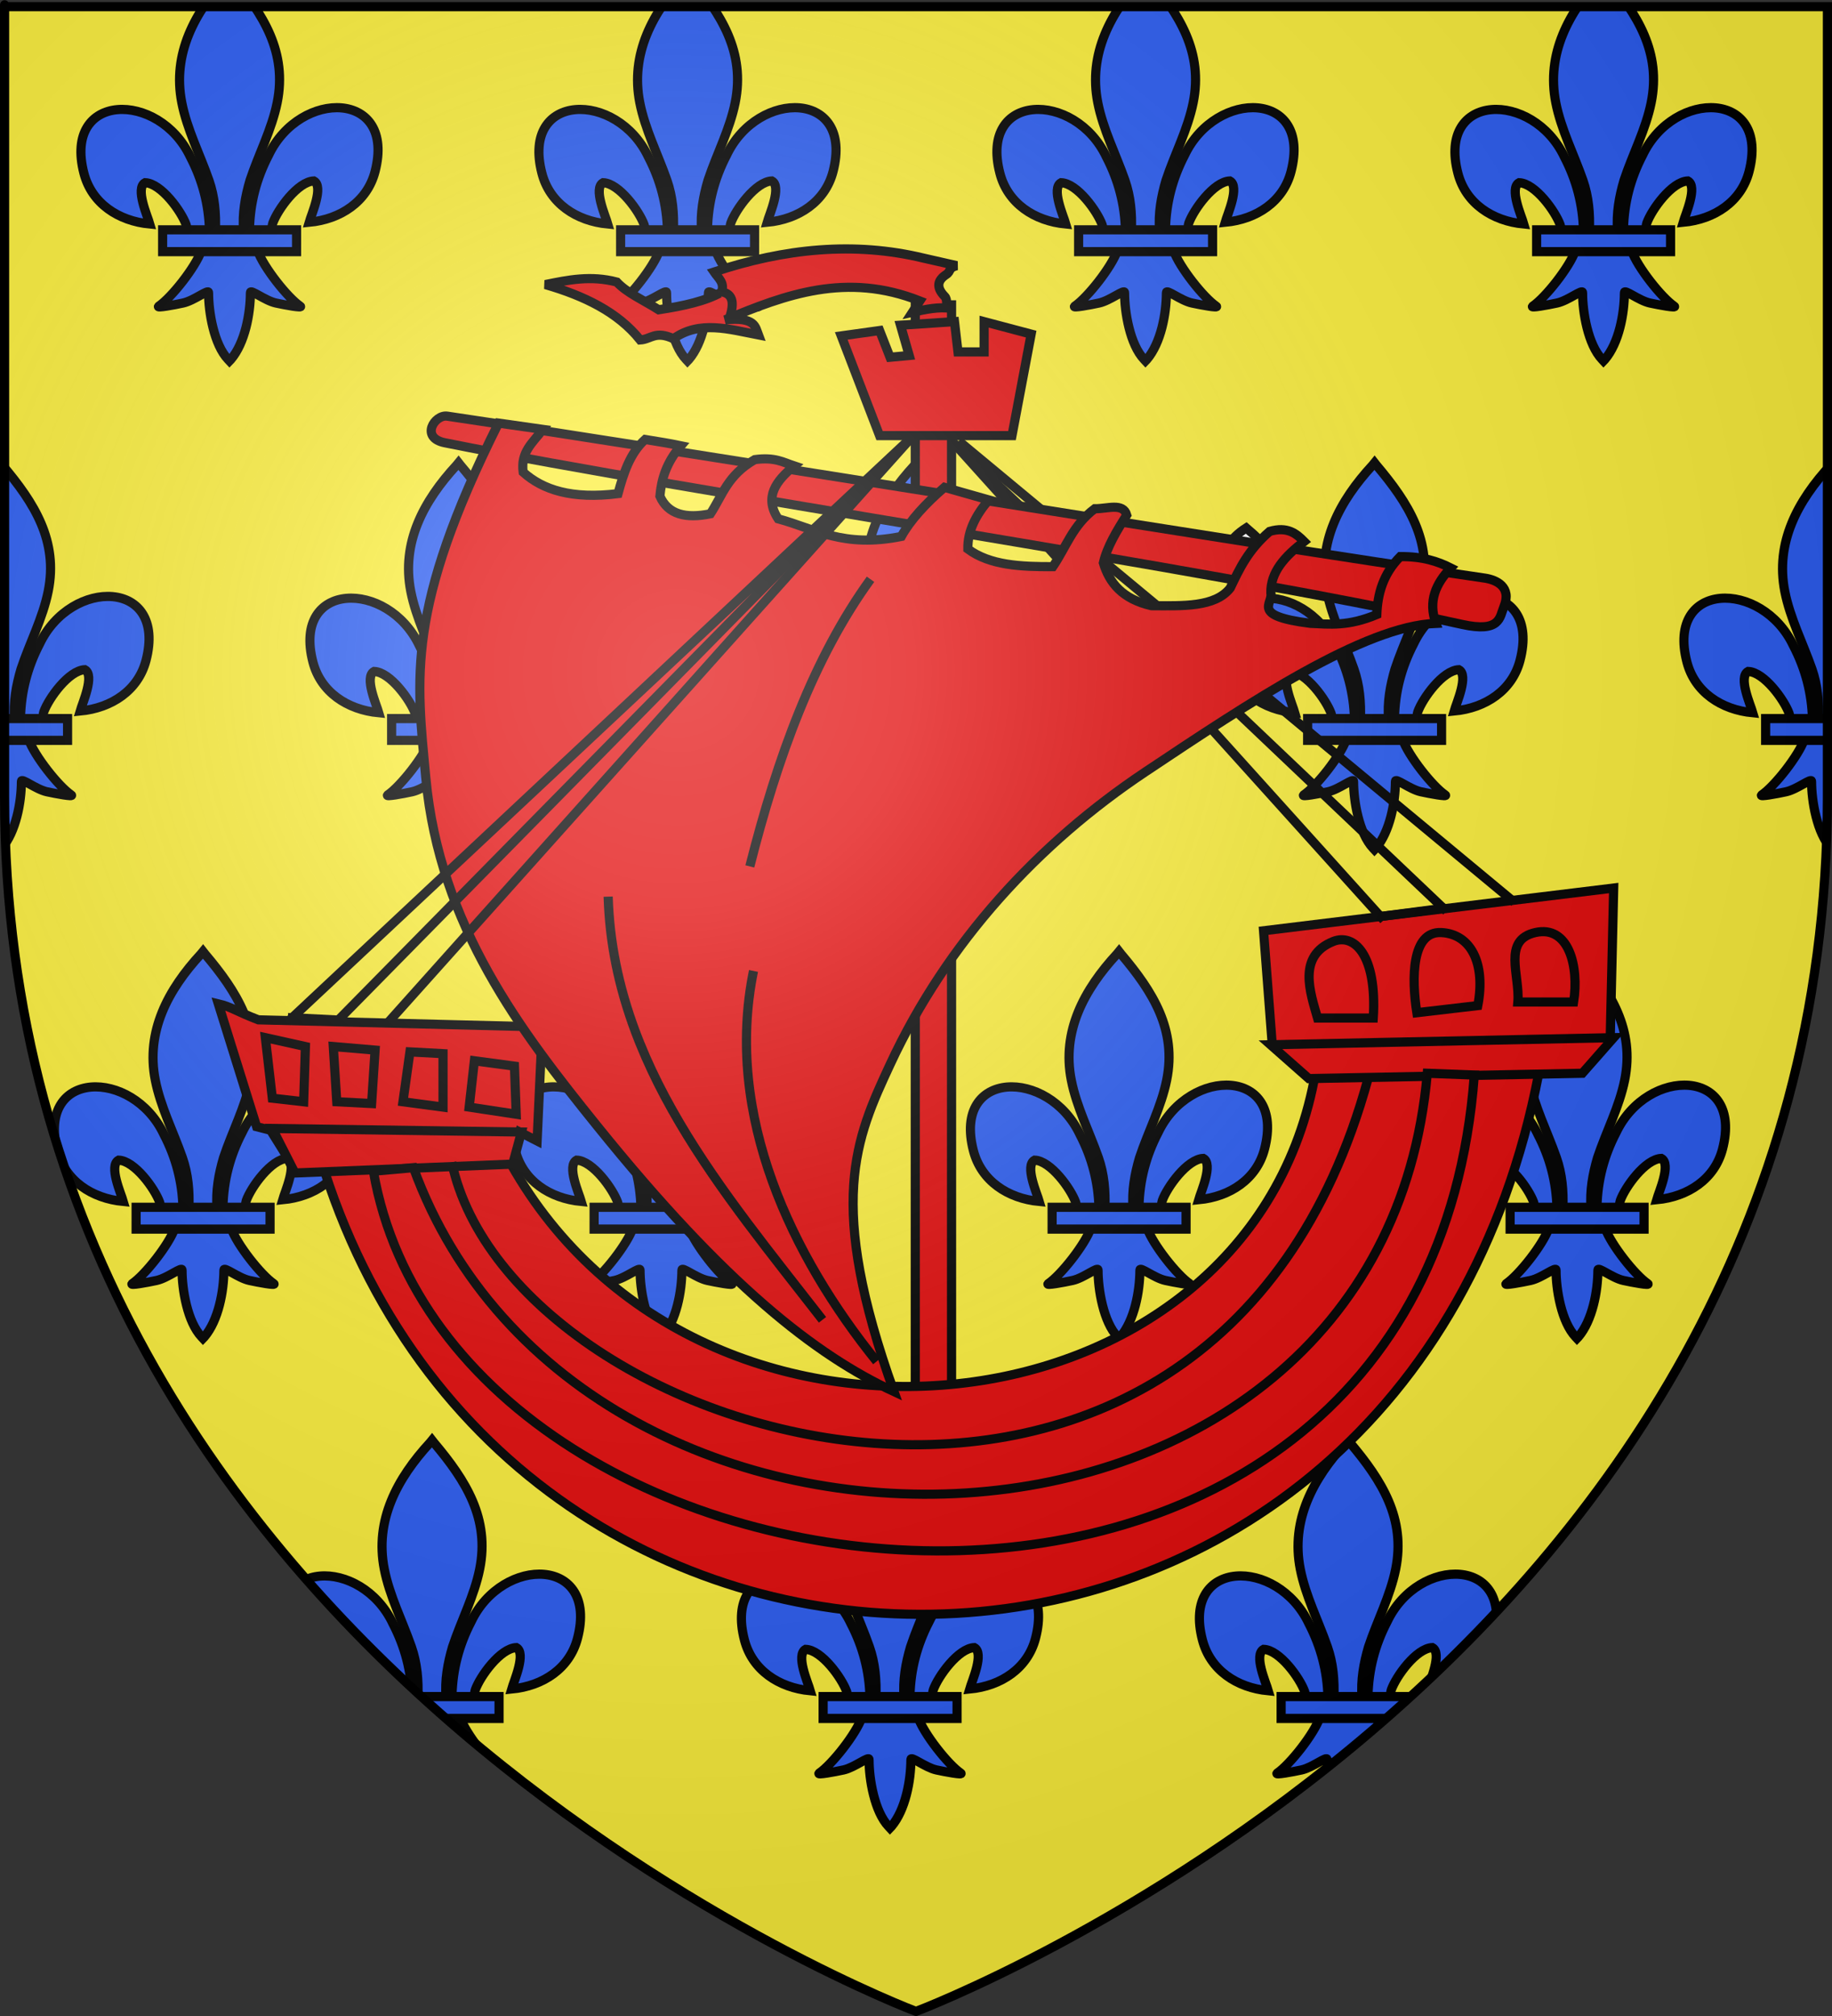 <?xml version="1.0" encoding="UTF-8" standalone="no"?>
<svg
   xmlns:dc="http://purl.org/dc/elements/1.1/"
   xmlns:cc="http://web.resource.org/cc/"
   xmlns:rdf="http://www.w3.org/1999/02/22-rdf-syntax-ns#"
   xmlns:svg="http://www.w3.org/2000/svg"
   xmlns="http://www.w3.org/2000/svg"
   xmlns:xlink="http://www.w3.org/1999/xlink"
   xmlns:sodipodi="http://sodipodi.sourceforge.net/DTD/sodipodi-0.dtd"
   xmlns:inkscape="http://www.inkscape.org/namespaces/inkscape"
   height="660"
   width="600"
   version="1.0"
   id="svg2"
   sodipodi:version="0.32"
   inkscape:version="0.45"
   sodipodi:docname="Blason ville fr Ars-en-Ré (Charente-Maritime).svg"
   sodipodi:docbase="C:\Documents and Settings\Henry SALOME\Mes documents\Mes images\Blasons\SVG\En cours"
   inkscape:export-filename="/Users/olivier/Desktop/Blason Rouge/Blason_Vide_3D.png"
   inkscape:export-xdpi="144"
   inkscape:export-ydpi="144"
   inkscape:output_extension="org.inkscape.output.svg.inkscape"
   sodipodi:modified="true">
  <rect width="100%" height="100%" fill="#333333" stroke="none"/>
  <sodipodi:namedview
     inkscape:window-height="742"
     inkscape:window-width="1024"
     inkscape:pageshadow="2"
     inkscape:pageopacity="0.0"
     guidetolerance="10.0"
     gridtolerance="10.0"
     objecttolerance="10.0"
     borderopacity="1.0"
     bordercolor="#666666"
     pagecolor="#ffffff"
     id="base"
     showgrid="false"
     height="660px"
     inkscape:zoom="0.82727273"
     inkscape:cx="300"
     inkscape:cy="364.36007"
     inkscape:window-x="0"
     inkscape:window-y="0"
     inkscape:current-layer="layer4" />
  <desc
     id="desc4">Flag of Canton of Valais (Wallis)</desc>
  <defs
     id="defs6">
    <linearGradient
       id="linearGradient2893">
      <stop
         style="stop-color:white;stop-opacity:0.314;"
         offset="0"
         id="stop2895" />
      <stop
         id="stop2897"
         offset="0.19"
         style="stop-color:white;stop-opacity:0.251;" />
      <stop
         style="stop-color:#6b6b6b;stop-opacity:0.125;"
         offset="0.6"
         id="stop2901" />
      <stop
         style="stop-color:black;stop-opacity:0.125;"
         offset="1"
         id="stop2899" />
    </linearGradient>
    <radialGradient
       inkscape:collect="always"
       xlink:href="#linearGradient2893"
       id="radialGradient3163"
       gradientUnits="userSpaceOnUse"
       gradientTransform="matrix(1.353,0,0,1.349,-77.629,-85.747)"
       cx="221.445"
       cy="226.331"
       fx="221.445"
       fy="226.331"
       r="300" />
    <clipPath
       clipPathUnits="userSpaceOnUse"
       id="clipPath4917">
      <path
         sodipodi:nodetypes="cccccc"
         d="M 300,658.5 C 300,658.5 1.5,546.18 1.5,260.728 C 1.5,-24.723 1.5,2.176 1.5,2.176 L 598.5,2.176 L 598.5,260.728 C 598.5,546.18 300,658.5 300,658.5 z "
         style="opacity:1;fill:none;fill-opacity:1;fill-rule:evenodd;stroke:#000000;stroke-width:3;stroke-linecap:butt;stroke-linejoin:miter;stroke-miterlimit:4;stroke-dasharray:none;stroke-opacity:1"
         id="path4919"
         inkscape:export-xdpi="144"
         inkscape:export-ydpi="144" />
    </clipPath>
  </defs>
  <g
     inkscape:groupmode="layer"
     id="layer3"
     inkscape:label="Fond écu"
     style="opacity:1;display:inline"
     sodipodi:insensitive="true">
    <path
       id="path2855"
       style="fill:#fcef3c;fill-opacity:1;fill-rule:evenodd;stroke:none;stroke-width:1px;stroke-linecap:butt;stroke-linejoin:miter;stroke-opacity:1"
       d="M 300,658.5 C 300,658.5 598.5,546.18 598.5,260.728 C 598.5,-24.723 598.5,2.176 598.5,2.176 L 1.5,2.176 L 1.5,260.728 C 1.5,546.18 300,658.5 300,658.5 z "
       sodipodi:nodetypes="cccccc" />
  </g>
  <g
     inkscape:groupmode="layer"
     id="layer4"
     inkscape:label="Meubles"
     style="display:inline">
    <g
       id="g5495">
      <g
         clip-path="url(#clipPath4917)"
         id="g4798">
        <g
           id="g3931"
           transform="matrix(1,0,0,1.005,0,1.55)">
          <g
             style="fill:#2b5df2;fill-opacity:1;stroke:#000000;stroke-width:21.691;stroke-miterlimit:4;stroke-dasharray:none;stroke-opacity:1"
             transform="matrix(0.138,0,0,0.138,26.087,-10.415)"
             id="g9474">
            <g
               style="fill:#2b5df2;fill-opacity:1;stroke:#000000;stroke-width:21.691;stroke-miterlimit:4;stroke-dasharray:none;stroke-opacity:1"
               id="g20273">
              <path
                 sodipodi:nodetypes="ccscscc"
                 id="path1876"
                 style="fill:#2b5df2;fill-opacity:1;fill-rule:evenodd;stroke:#000000;stroke-width:21.691;stroke-linecap:butt;stroke-linejoin:miter;stroke-miterlimit:4;stroke-dasharray:none;stroke-opacity:1;display:inline"
                 d="M 403.115,604.699 C 404.54,542.743 419.866,485.16 448.405,430.591 C 523.119,273.405 751.325,277.159 701.02,469.402 C 682.483,540.241 619.511,581.876 544.701,589.017 C 550.101,570.352 579.801,504.365 555.825,491.455 C 517.487,492.904 469.881,559.161 458.433,590.756 C 456.78,595.292 457.242,600.534 455.397,604.996" />
              <path
                 sodipodi:nodetypes="ccscscc"
                 id="path1902"
                 style="fill:#2b5df2;fill-opacity:1;fill-rule:evenodd;stroke:#000000;stroke-width:21.691;stroke-linecap:butt;stroke-linejoin:miter;stroke-miterlimit:4;stroke-dasharray:none;stroke-opacity:1"
                 d="M 308.077,608.795 C 306.652,546.839 291.326,489.256 262.787,434.687 C 188.073,277.501 -40.133,281.255 10.172,473.498 C 28.709,544.337 91.681,585.972 166.491,593.113 C 161.091,574.448 131.39,508.461 155.366,495.551 C 193.704,497 241.311,563.257 252.759,594.852 C 254.412,599.388 253.95,604.63 255.795,609.092" />
              <path
                 sodipodi:nodetypes="csccccsccc"
                 id="path3734"
                 style="fill:#2b5df2;fill-opacity:1;fill-rule:nonzero;stroke:#000000;stroke-width:21.691;stroke-linecap:butt;stroke-linejoin:miter;stroke-miterlimit:4;stroke-dasharray:none;stroke-opacity:1"
                 d="M 351.18,8.543 C 272.465,93.393 219.615,191.505 242.398,306.575 C 254.968,370.058 285.44,428.854 306.93,490.012 C 320.366,528.382 323.802,568.464 322.211,608.793 L 388.992,608.793 C 385.796,568.167 392.799,528.795 404.273,490.012 C 424.748,428.474 455.899,370.106 468.805,306.575 C 492.933,187.795 436.298,98.215 360.367,8.918 L 355.727,3 L 351.18,8.543 z " />
              <path
                 sodipodi:nodetypes="cssscccssscc"
                 id="path6395"
                 style="fill:#2b5df2;fill-opacity:1;fill-rule:evenodd;stroke:#000000;stroke-width:21.691;stroke-linecap:butt;stroke-linejoin:miter;stroke-miterlimit:4;stroke-dasharray:none;stroke-opacity:1"
                 d="M 288.898,655.825 C 274.937,694.955 218.01,766.617 187.773,787.043 C 179.931,792.341 225.26,783.992 245.555,779.543 C 272.174,773.709 306.772,745.346 305.961,755.356 C 305.885,801.194 318.772,877.68 352.367,912.825 L 355.549,916.212 L 358.836,912.825 C 392.414,873.654 405.074,804.783 405.242,755.356 C 404.431,745.346 439.029,773.709 465.648,779.543 C 485.943,783.992 531.272,792.341 523.43,787.043 C 493.193,766.617 436.298,694.955 422.336,655.825 L 288.898,655.825 z " />
              <rect
                 id="rect4623"
                 style="fill:#2b5df2;fill-opacity:1;stroke:#000000;stroke-width:21.691;stroke-miterlimit:4;stroke-dasharray:none;stroke-opacity:1"
                 y="606.803"
                 x="196.906"
                 height="51.503"
                 width="317.888" />
            </g>
          </g>
          <g
             style="fill:#2b5df2;fill-opacity:1;stroke:#000000;stroke-width:21.691;stroke-miterlimit:4;stroke-dasharray:none;stroke-opacity:1;display:inline"
             transform="matrix(0.138,0,0,0.138,176.087,-10.415)"
             id="g3889">
            <g
               style="fill:#2b5df2;fill-opacity:1;stroke:#000000;stroke-width:21.691;stroke-miterlimit:4;stroke-dasharray:none;stroke-opacity:1"
               id="g3891">
              <path
                 sodipodi:nodetypes="ccscscc"
                 id="path3893"
                 style="fill:#2b5df2;fill-opacity:1;fill-rule:evenodd;stroke:#000000;stroke-width:21.691;stroke-linecap:butt;stroke-linejoin:miter;stroke-miterlimit:4;stroke-dasharray:none;stroke-opacity:1;display:inline"
                 d="M 403.115,604.699 C 404.54,542.743 419.866,485.16 448.405,430.591 C 523.119,273.405 751.325,277.159 701.02,469.402 C 682.483,540.241 619.511,581.876 544.701,589.017 C 550.101,570.352 579.801,504.365 555.825,491.455 C 517.487,492.904 469.881,559.161 458.433,590.756 C 456.78,595.292 457.242,600.534 455.397,604.996" />
              <path
                 sodipodi:nodetypes="ccscscc"
                 id="path3895"
                 style="fill:#2b5df2;fill-opacity:1;fill-rule:evenodd;stroke:#000000;stroke-width:21.691;stroke-linecap:butt;stroke-linejoin:miter;stroke-miterlimit:4;stroke-dasharray:none;stroke-opacity:1"
                 d="M 308.077,608.795 C 306.652,546.839 291.326,489.256 262.787,434.687 C 188.073,277.501 -40.133,281.255 10.172,473.498 C 28.709,544.337 91.681,585.972 166.491,593.113 C 161.091,574.448 131.39,508.461 155.366,495.551 C 193.704,497 241.311,563.257 252.759,594.852 C 254.412,599.388 253.95,604.63 255.795,609.092" />
              <path
                 sodipodi:nodetypes="csccccsccc"
                 id="path3897"
                 style="fill:#2b5df2;fill-opacity:1;fill-rule:nonzero;stroke:#000000;stroke-width:21.691;stroke-linecap:butt;stroke-linejoin:miter;stroke-miterlimit:4;stroke-dasharray:none;stroke-opacity:1"
                 d="M 351.18,8.543 C 272.465,93.393 219.615,191.505 242.398,306.575 C 254.968,370.058 285.44,428.854 306.93,490.012 C 320.366,528.382 323.802,568.464 322.211,608.793 L 388.992,608.793 C 385.796,568.167 392.799,528.795 404.273,490.012 C 424.748,428.474 455.899,370.106 468.805,306.575 C 492.933,187.795 436.298,98.215 360.367,8.918 L 355.727,3 L 351.18,8.543 z " />
              <path
                 sodipodi:nodetypes="cssscccssscc"
                 id="path3899"
                 style="fill:#2b5df2;fill-opacity:1;fill-rule:evenodd;stroke:#000000;stroke-width:21.691;stroke-linecap:butt;stroke-linejoin:miter;stroke-miterlimit:4;stroke-dasharray:none;stroke-opacity:1"
                 d="M 288.898,655.825 C 274.937,694.955 218.01,766.617 187.773,787.043 C 179.931,792.341 225.26,783.992 245.555,779.543 C 272.174,773.709 306.772,745.346 305.961,755.356 C 305.885,801.194 318.772,877.68 352.367,912.825 L 355.549,916.212 L 358.836,912.825 C 392.414,873.654 405.074,804.783 405.242,755.356 C 404.431,745.346 439.029,773.709 465.648,779.543 C 485.943,783.992 531.272,792.341 523.43,787.043 C 493.193,766.617 436.298,694.955 422.336,655.825 L 288.898,655.825 z " />
              <rect
                 id="rect3901"
                 style="fill:#2b5df2;fill-opacity:1;stroke:#000000;stroke-width:21.691;stroke-miterlimit:4;stroke-dasharray:none;stroke-opacity:1"
                 y="606.803"
                 x="196.906"
                 height="51.503"
                 width="317.888" />
            </g>
          </g>
          <g
             style="fill:#2b5df2;fill-opacity:1;stroke:#000000;stroke-width:21.691;stroke-miterlimit:4;stroke-dasharray:none;stroke-opacity:1;display:inline"
             transform="matrix(0.138,0,0,0.138,326.087,-10.415)"
             id="g3903">
            <g
               style="fill:#2b5df2;fill-opacity:1;stroke:#000000;stroke-width:21.691;stroke-miterlimit:4;stroke-dasharray:none;stroke-opacity:1"
               id="g3905">
              <path
                 sodipodi:nodetypes="ccscscc"
                 id="path3907"
                 style="fill:#2b5df2;fill-opacity:1;fill-rule:evenodd;stroke:#000000;stroke-width:21.691;stroke-linecap:butt;stroke-linejoin:miter;stroke-miterlimit:4;stroke-dasharray:none;stroke-opacity:1;display:inline"
                 d="M 403.115,604.699 C 404.54,542.743 419.866,485.16 448.405,430.591 C 523.119,273.405 751.325,277.159 701.02,469.402 C 682.483,540.241 619.511,581.876 544.701,589.017 C 550.101,570.352 579.801,504.365 555.825,491.455 C 517.487,492.904 469.881,559.161 458.433,590.756 C 456.78,595.292 457.242,600.534 455.397,604.996" />
              <path
                 sodipodi:nodetypes="ccscscc"
                 id="path3909"
                 style="fill:#2b5df2;fill-opacity:1;fill-rule:evenodd;stroke:#000000;stroke-width:21.691;stroke-linecap:butt;stroke-linejoin:miter;stroke-miterlimit:4;stroke-dasharray:none;stroke-opacity:1"
                 d="M 308.077,608.795 C 306.652,546.839 291.326,489.256 262.787,434.687 C 188.073,277.501 -40.133,281.255 10.172,473.498 C 28.709,544.337 91.681,585.972 166.491,593.113 C 161.091,574.448 131.39,508.461 155.366,495.551 C 193.704,497 241.311,563.257 252.759,594.852 C 254.412,599.388 253.95,604.63 255.795,609.092" />
              <path
                 sodipodi:nodetypes="csccccsccc"
                 id="path3911"
                 style="fill:#2b5df2;fill-opacity:1;fill-rule:nonzero;stroke:#000000;stroke-width:21.691;stroke-linecap:butt;stroke-linejoin:miter;stroke-miterlimit:4;stroke-dasharray:none;stroke-opacity:1"
                 d="M 351.18,8.543 C 272.465,93.393 219.615,191.505 242.398,306.575 C 254.968,370.058 285.44,428.854 306.93,490.012 C 320.366,528.382 323.802,568.464 322.211,608.793 L 388.992,608.793 C 385.796,568.167 392.799,528.795 404.273,490.012 C 424.748,428.474 455.899,370.106 468.805,306.575 C 492.933,187.795 436.298,98.215 360.367,8.918 L 355.727,3 L 351.18,8.543 z " />
              <path
                 sodipodi:nodetypes="cssscccssscc"
                 id="path3913"
                 style="fill:#2b5df2;fill-opacity:1;fill-rule:evenodd;stroke:#000000;stroke-width:21.691;stroke-linecap:butt;stroke-linejoin:miter;stroke-miterlimit:4;stroke-dasharray:none;stroke-opacity:1"
                 d="M 288.898,655.825 C 274.937,694.955 218.01,766.617 187.773,787.043 C 179.931,792.341 225.26,783.992 245.555,779.543 C 272.174,773.709 306.772,745.346 305.961,755.356 C 305.885,801.194 318.772,877.68 352.367,912.825 L 355.549,916.212 L 358.836,912.825 C 392.414,873.654 405.074,804.783 405.242,755.356 C 404.431,745.346 439.029,773.709 465.648,779.543 C 485.943,783.992 531.272,792.341 523.43,787.043 C 493.193,766.617 436.298,694.955 422.336,655.825 L 288.898,655.825 z " />
              <rect
                 id="rect3915"
                 style="fill:#2b5df2;fill-opacity:1;stroke:#000000;stroke-width:21.691;stroke-miterlimit:4;stroke-dasharray:none;stroke-opacity:1"
                 y="606.803"
                 x="196.906"
                 height="51.503"
                 width="317.888" />
            </g>
          </g>
          <g
             style="fill:#2b5df2;fill-opacity:1;stroke:#000000;stroke-width:21.691;stroke-miterlimit:4;stroke-dasharray:none;stroke-opacity:1;display:inline"
             transform="matrix(0.138,0,0,0.138,476.087,-10.415)"
             id="g3917">
            <g
               style="fill:#2b5df2;fill-opacity:1;stroke:#000000;stroke-width:21.691;stroke-miterlimit:4;stroke-dasharray:none;stroke-opacity:1"
               id="g3919">
              <path
                 sodipodi:nodetypes="ccscscc"
                 id="path3921"
                 style="fill:#2b5df2;fill-opacity:1;fill-rule:evenodd;stroke:#000000;stroke-width:21.691;stroke-linecap:butt;stroke-linejoin:miter;stroke-miterlimit:4;stroke-dasharray:none;stroke-opacity:1;display:inline"
                 d="M 403.115,604.699 C 404.54,542.743 419.866,485.16 448.405,430.591 C 523.119,273.405 751.325,277.159 701.02,469.402 C 682.483,540.241 619.511,581.876 544.701,589.017 C 550.101,570.352 579.801,504.365 555.825,491.455 C 517.487,492.904 469.881,559.161 458.433,590.756 C 456.78,595.292 457.242,600.534 455.397,604.996" />
              <path
                 sodipodi:nodetypes="ccscscc"
                 id="path3923"
                 style="fill:#2b5df2;fill-opacity:1;fill-rule:evenodd;stroke:#000000;stroke-width:21.691;stroke-linecap:butt;stroke-linejoin:miter;stroke-miterlimit:4;stroke-dasharray:none;stroke-opacity:1"
                 d="M 308.077,608.795 C 306.652,546.839 291.326,489.256 262.787,434.687 C 188.073,277.501 -40.133,281.255 10.172,473.498 C 28.709,544.337 91.681,585.972 166.491,593.113 C 161.091,574.448 131.39,508.461 155.366,495.551 C 193.704,497 241.311,563.257 252.759,594.852 C 254.412,599.388 253.95,604.63 255.795,609.092" />
              <path
                 sodipodi:nodetypes="csccccsccc"
                 id="path3925"
                 style="fill:#2b5df2;fill-opacity:1;fill-rule:nonzero;stroke:#000000;stroke-width:21.691;stroke-linecap:butt;stroke-linejoin:miter;stroke-miterlimit:4;stroke-dasharray:none;stroke-opacity:1"
                 d="M 351.18,8.543 C 272.465,93.393 219.615,191.505 242.398,306.575 C 254.968,370.058 285.44,428.854 306.93,490.012 C 320.366,528.382 323.802,568.464 322.211,608.793 L 388.992,608.793 C 385.796,568.167 392.799,528.795 404.273,490.012 C 424.748,428.474 455.899,370.106 468.805,306.575 C 492.933,187.795 436.298,98.215 360.367,8.918 L 355.727,3 L 351.18,8.543 z " />
              <path
                 sodipodi:nodetypes="cssscccssscc"
                 id="path3927"
                 style="fill:#2b5df2;fill-opacity:1;fill-rule:evenodd;stroke:#000000;stroke-width:21.691;stroke-linecap:butt;stroke-linejoin:miter;stroke-miterlimit:4;stroke-dasharray:none;stroke-opacity:1"
                 d="M 288.898,655.825 C 274.937,694.955 218.01,766.617 187.773,787.043 C 179.931,792.341 225.26,783.992 245.555,779.543 C 272.174,773.709 306.772,745.346 305.961,755.356 C 305.885,801.194 318.772,877.68 352.367,912.825 L 355.549,916.212 L 358.836,912.825 C 392.414,873.654 405.074,804.783 405.242,755.356 C 404.431,745.346 439.029,773.709 465.648,779.543 C 485.943,783.992 531.272,792.341 523.43,787.043 C 493.193,766.617 436.298,694.955 422.336,655.825 L 288.898,655.825 z " />
              <rect
                 id="rect3929"
                 style="fill:#2b5df2;fill-opacity:1;stroke:#000000;stroke-width:21.691;stroke-miterlimit:4;stroke-dasharray:none;stroke-opacity:1"
                 y="606.803"
                 x="196.906"
                 height="51.503"
                 width="317.888" />
            </g>
          </g>
        </g>
        <g
           id="g4061"
           transform="matrix(1,0,0,1.005,0,23.065)">
          <g
             style="fill:#2b5df2;fill-opacity:1;stroke:#000000;stroke-width:21.691;stroke-miterlimit:4;stroke-dasharray:none;stroke-opacity:1"
             transform="matrix(0.138,0,0,0.138,-48.913,127.387)"
             id="g3963">
            <g
               style="fill:#2b5df2;fill-opacity:1;stroke:#000000;stroke-width:21.691;stroke-miterlimit:4;stroke-dasharray:none;stroke-opacity:1"
               id="g3965">
              <path
                 sodipodi:nodetypes="ccscscc"
                 id="path3967"
                 style="fill:#2b5df2;fill-opacity:1;fill-rule:evenodd;stroke:#000000;stroke-width:21.691;stroke-linecap:butt;stroke-linejoin:miter;stroke-miterlimit:4;stroke-dasharray:none;stroke-opacity:1;display:inline"
                 d="M 403.115,604.699 C 404.54,542.743 419.866,485.16 448.405,430.591 C 523.119,273.405 751.325,277.159 701.02,469.402 C 682.483,540.241 619.511,581.876 544.701,589.017 C 550.101,570.352 579.801,504.365 555.825,491.455 C 517.487,492.904 469.881,559.161 458.433,590.756 C 456.78,595.292 457.242,600.534 455.397,604.996" />
              <path
                 sodipodi:nodetypes="ccscscc"
                 id="path3969"
                 style="fill:#2b5df2;fill-opacity:1;fill-rule:evenodd;stroke:#000000;stroke-width:21.691;stroke-linecap:butt;stroke-linejoin:miter;stroke-miterlimit:4;stroke-dasharray:none;stroke-opacity:1"
                 d="M 308.077,608.795 C 306.652,546.839 291.326,489.256 262.787,434.687 C 188.073,277.501 -40.133,281.255 10.172,473.498 C 28.709,544.337 91.681,585.972 166.491,593.113 C 161.091,574.448 131.39,508.461 155.366,495.551 C 193.704,497 241.311,563.257 252.759,594.852 C 254.412,599.388 253.95,604.63 255.795,609.092" />
              <path
                 sodipodi:nodetypes="csccccsccc"
                 id="path3971"
                 style="fill:#2b5df2;fill-opacity:1;fill-rule:nonzero;stroke:#000000;stroke-width:21.691;stroke-linecap:butt;stroke-linejoin:miter;stroke-miterlimit:4;stroke-dasharray:none;stroke-opacity:1"
                 d="M 351.18,8.543 C 272.465,93.393 219.615,191.505 242.398,306.575 C 254.968,370.058 285.44,428.854 306.93,490.012 C 320.366,528.382 323.802,568.464 322.211,608.793 L 388.992,608.793 C 385.796,568.167 392.799,528.795 404.273,490.012 C 424.748,428.474 455.899,370.106 468.805,306.575 C 492.933,187.795 436.298,98.215 360.367,8.918 L 355.727,3 L 351.18,8.543 z " />
              <path
                 sodipodi:nodetypes="cssscccssscc"
                 id="path3973"
                 style="fill:#2b5df2;fill-opacity:1;fill-rule:evenodd;stroke:#000000;stroke-width:21.691;stroke-linecap:butt;stroke-linejoin:miter;stroke-miterlimit:4;stroke-dasharray:none;stroke-opacity:1"
                 d="M 288.898,655.825 C 274.937,694.955 218.01,766.617 187.773,787.043 C 179.931,792.341 225.26,783.992 245.555,779.543 C 272.174,773.709 306.772,745.346 305.961,755.356 C 305.885,801.194 318.772,877.68 352.367,912.825 L 355.549,916.212 L 358.836,912.825 C 392.414,873.654 405.074,804.783 405.242,755.356 C 404.431,745.346 439.029,773.709 465.648,779.543 C 485.943,783.992 531.272,792.341 523.43,787.043 C 493.193,766.617 436.298,694.955 422.336,655.825 L 288.898,655.825 z " />
              <rect
                 id="rect3975"
                 style="fill:#2b5df2;fill-opacity:1;stroke:#000000;stroke-width:21.691;stroke-miterlimit:4;stroke-dasharray:none;stroke-opacity:1"
                 y="606.803"
                 x="196.906"
                 height="51.503"
                 width="317.888" />
            </g>
          </g>
          <g
             style="fill:#2b5df2;fill-opacity:1;stroke:#000000;stroke-width:21.691;stroke-miterlimit:4;stroke-dasharray:none;stroke-opacity:1;display:inline"
             transform="matrix(0.138,0,0,0.138,101.087,127.387)"
             id="g3977">
            <g
               style="fill:#2b5df2;fill-opacity:1;stroke:#000000;stroke-width:21.691;stroke-miterlimit:4;stroke-dasharray:none;stroke-opacity:1"
               id="g3979">
              <path
                 sodipodi:nodetypes="ccscscc"
                 id="path3981"
                 style="fill:#2b5df2;fill-opacity:1;fill-rule:evenodd;stroke:#000000;stroke-width:21.691;stroke-linecap:butt;stroke-linejoin:miter;stroke-miterlimit:4;stroke-dasharray:none;stroke-opacity:1;display:inline"
                 d="M 403.115,604.699 C 404.54,542.743 419.866,485.16 448.405,430.591 C 523.119,273.405 751.325,277.159 701.02,469.402 C 682.483,540.241 619.511,581.876 544.701,589.017 C 550.101,570.352 579.801,504.365 555.825,491.455 C 517.487,492.904 469.881,559.161 458.433,590.756 C 456.78,595.292 457.242,600.534 455.397,604.996" />
              <path
                 sodipodi:nodetypes="ccscscc"
                 id="path3983"
                 style="fill:#2b5df2;fill-opacity:1;fill-rule:evenodd;stroke:#000000;stroke-width:21.691;stroke-linecap:butt;stroke-linejoin:miter;stroke-miterlimit:4;stroke-dasharray:none;stroke-opacity:1"
                 d="M 308.077,608.795 C 306.652,546.839 291.326,489.256 262.787,434.687 C 188.073,277.501 -40.133,281.255 10.172,473.498 C 28.709,544.337 91.681,585.972 166.491,593.113 C 161.091,574.448 131.39,508.461 155.366,495.551 C 193.704,497 241.311,563.257 252.759,594.852 C 254.412,599.388 253.95,604.63 255.795,609.092" />
              <path
                 sodipodi:nodetypes="csccccsccc"
                 id="path3985"
                 style="fill:#2b5df2;fill-opacity:1;fill-rule:nonzero;stroke:#000000;stroke-width:21.691;stroke-linecap:butt;stroke-linejoin:miter;stroke-miterlimit:4;stroke-dasharray:none;stroke-opacity:1"
                 d="M 351.18,8.543 C 272.465,93.393 219.615,191.505 242.398,306.575 C 254.968,370.058 285.44,428.854 306.93,490.012 C 320.366,528.382 323.802,568.464 322.211,608.793 L 388.992,608.793 C 385.796,568.167 392.799,528.795 404.273,490.012 C 424.748,428.474 455.899,370.106 468.805,306.575 C 492.933,187.795 436.298,98.215 360.367,8.918 L 355.727,3 L 351.18,8.543 z " />
              <path
                 sodipodi:nodetypes="cssscccssscc"
                 id="path3987"
                 style="fill:#2b5df2;fill-opacity:1;fill-rule:evenodd;stroke:#000000;stroke-width:21.691;stroke-linecap:butt;stroke-linejoin:miter;stroke-miterlimit:4;stroke-dasharray:none;stroke-opacity:1"
                 d="M 288.898,655.825 C 274.937,694.955 218.01,766.617 187.773,787.043 C 179.931,792.341 225.26,783.992 245.555,779.543 C 272.174,773.709 306.772,745.346 305.961,755.356 C 305.885,801.194 318.772,877.68 352.367,912.825 L 355.549,916.212 L 358.836,912.825 C 392.414,873.654 405.074,804.783 405.242,755.356 C 404.431,745.346 439.029,773.709 465.648,779.543 C 485.943,783.992 531.272,792.341 523.43,787.043 C 493.193,766.617 436.298,694.955 422.336,655.825 L 288.898,655.825 z " />
              <rect
                 id="rect3989"
                 style="fill:#2b5df2;fill-opacity:1;stroke:#000000;stroke-width:21.691;stroke-miterlimit:4;stroke-dasharray:none;stroke-opacity:1"
                 y="606.803"
                 x="196.906"
                 height="51.503"
                 width="317.888" />
            </g>
          </g>
          <g
             style="fill:#2b5df2;fill-opacity:1;stroke:#000000;stroke-width:21.691;stroke-miterlimit:4;stroke-dasharray:none;stroke-opacity:1;display:inline"
             transform="matrix(0.138,0,0,0.138,251.087,127.387)"
             id="g3991">
            <g
               style="fill:#2b5df2;fill-opacity:1;stroke:#000000;stroke-width:21.691;stroke-miterlimit:4;stroke-dasharray:none;stroke-opacity:1"
               id="g3993">
              <path
                 sodipodi:nodetypes="ccscscc"
                 id="path3995"
                 style="fill:#2b5df2;fill-opacity:1;fill-rule:evenodd;stroke:#000000;stroke-width:21.691;stroke-linecap:butt;stroke-linejoin:miter;stroke-miterlimit:4;stroke-dasharray:none;stroke-opacity:1;display:inline"
                 d="M 403.115,604.699 C 404.54,542.743 419.866,485.16 448.405,430.591 C 523.119,273.405 751.325,277.159 701.02,469.402 C 682.483,540.241 619.511,581.876 544.701,589.017 C 550.101,570.352 579.801,504.365 555.825,491.455 C 517.487,492.904 469.881,559.161 458.433,590.756 C 456.78,595.292 457.242,600.534 455.397,604.996" />
              <path
                 sodipodi:nodetypes="ccscscc"
                 id="path3997"
                 style="fill:#2b5df2;fill-opacity:1;fill-rule:evenodd;stroke:#000000;stroke-width:21.691;stroke-linecap:butt;stroke-linejoin:miter;stroke-miterlimit:4;stroke-dasharray:none;stroke-opacity:1"
                 d="M 308.077,608.795 C 306.652,546.839 291.326,489.256 262.787,434.687 C 188.073,277.501 -40.133,281.255 10.172,473.498 C 28.709,544.337 91.681,585.972 166.491,593.113 C 161.091,574.448 131.39,508.461 155.366,495.551 C 193.704,497 241.311,563.257 252.759,594.852 C 254.412,599.388 253.95,604.63 255.795,609.092" />
              <path
                 sodipodi:nodetypes="csccccsccc"
                 id="path3999"
                 style="fill:#2b5df2;fill-opacity:1;fill-rule:nonzero;stroke:#000000;stroke-width:21.691;stroke-linecap:butt;stroke-linejoin:miter;stroke-miterlimit:4;stroke-dasharray:none;stroke-opacity:1"
                 d="M 351.18,8.543 C 272.465,93.393 219.615,191.505 242.398,306.575 C 254.968,370.058 285.44,428.854 306.93,490.012 C 320.366,528.382 323.802,568.464 322.211,608.793 L 388.992,608.793 C 385.796,568.167 392.799,528.795 404.273,490.012 C 424.748,428.474 455.899,370.106 468.805,306.575 C 492.933,187.795 436.298,98.215 360.367,8.918 L 355.727,3 L 351.18,8.543 z " />
              <path
                 sodipodi:nodetypes="cssscccssscc"
                 id="path4001"
                 style="fill:#2b5df2;fill-opacity:1;fill-rule:evenodd;stroke:#000000;stroke-width:21.691;stroke-linecap:butt;stroke-linejoin:miter;stroke-miterlimit:4;stroke-dasharray:none;stroke-opacity:1"
                 d="M 288.898,655.825 C 274.937,694.955 218.01,766.617 187.773,787.043 C 179.931,792.341 225.26,783.992 245.555,779.543 C 272.174,773.709 306.772,745.346 305.961,755.356 C 305.885,801.194 318.772,877.68 352.367,912.825 L 355.549,916.212 L 358.836,912.825 C 392.414,873.654 405.074,804.783 405.242,755.356 C 404.431,745.346 439.029,773.709 465.648,779.543 C 485.943,783.992 531.272,792.341 523.43,787.043 C 493.193,766.617 436.298,694.955 422.336,655.825 L 288.898,655.825 z " />
              <rect
                 id="rect4003"
                 style="fill:#2b5df2;fill-opacity:1;stroke:#000000;stroke-width:21.691;stroke-miterlimit:4;stroke-dasharray:none;stroke-opacity:1"
                 y="606.803"
                 x="196.906"
                 height="51.503"
                 width="317.888" />
            </g>
          </g>
          <g
             style="fill:#2b5df2;fill-opacity:1;stroke:#000000;stroke-width:21.691;stroke-miterlimit:4;stroke-dasharray:none;stroke-opacity:1;display:inline"
             transform="matrix(0.138,0,0,0.138,401.087,127.387)"
             id="g4005">
            <g
               style="fill:#2b5df2;fill-opacity:1;stroke:#000000;stroke-width:21.691;stroke-miterlimit:4;stroke-dasharray:none;stroke-opacity:1"
               id="g4007">
              <path
                 sodipodi:nodetypes="ccscscc"
                 id="path4009"
                 style="fill:#2b5df2;fill-opacity:1;fill-rule:evenodd;stroke:#000000;stroke-width:21.691;stroke-linecap:butt;stroke-linejoin:miter;stroke-miterlimit:4;stroke-dasharray:none;stroke-opacity:1;display:inline"
                 d="M 403.115,604.699 C 404.54,542.743 419.866,485.16 448.405,430.591 C 523.119,273.405 751.325,277.159 701.02,469.402 C 682.483,540.241 619.511,581.876 544.701,589.017 C 550.101,570.352 579.801,504.365 555.825,491.455 C 517.487,492.904 469.881,559.161 458.433,590.756 C 456.78,595.292 457.242,600.534 455.397,604.996" />
              <path
                 sodipodi:nodetypes="ccscscc"
                 id="path4011"
                 style="fill:#2b5df2;fill-opacity:1;fill-rule:evenodd;stroke:#000000;stroke-width:21.691;stroke-linecap:butt;stroke-linejoin:miter;stroke-miterlimit:4;stroke-dasharray:none;stroke-opacity:1"
                 d="M 308.077,608.795 C 306.652,546.839 291.326,489.256 262.787,434.687 C 188.073,277.501 -40.133,281.255 10.172,473.498 C 28.709,544.337 91.681,585.972 166.491,593.113 C 161.091,574.448 131.39,508.461 155.366,495.551 C 193.704,497 241.311,563.257 252.759,594.852 C 254.412,599.388 253.95,604.63 255.795,609.092" />
              <path
                 sodipodi:nodetypes="csccccsccc"
                 id="path4013"
                 style="fill:#2b5df2;fill-opacity:1;fill-rule:nonzero;stroke:#000000;stroke-width:21.691;stroke-linecap:butt;stroke-linejoin:miter;stroke-miterlimit:4;stroke-dasharray:none;stroke-opacity:1"
                 d="M 351.18,8.543 C 272.465,93.393 219.615,191.505 242.398,306.575 C 254.968,370.058 285.44,428.854 306.93,490.012 C 320.366,528.382 323.802,568.464 322.211,608.793 L 388.992,608.793 C 385.796,568.167 392.799,528.795 404.273,490.012 C 424.748,428.474 455.899,370.106 468.805,306.575 C 492.933,187.795 436.298,98.215 360.367,8.918 L 355.727,3 L 351.18,8.543 z " />
              <path
                 sodipodi:nodetypes="cssscccssscc"
                 id="path4015"
                 style="fill:#2b5df2;fill-opacity:1;fill-rule:evenodd;stroke:#000000;stroke-width:21.691;stroke-linecap:butt;stroke-linejoin:miter;stroke-miterlimit:4;stroke-dasharray:none;stroke-opacity:1"
                 d="M 288.898,655.825 C 274.937,694.955 218.01,766.617 187.773,787.043 C 179.931,792.341 225.26,783.992 245.555,779.543 C 272.174,773.709 306.772,745.346 305.961,755.356 C 305.885,801.194 318.772,877.68 352.367,912.825 L 355.549,916.212 L 358.836,912.825 C 392.414,873.654 405.074,804.783 405.242,755.356 C 404.431,745.346 439.029,773.709 465.648,779.543 C 485.943,783.992 531.272,792.341 523.43,787.043 C 493.193,766.617 436.298,694.955 422.336,655.825 L 288.898,655.825 z " />
              <rect
                 id="rect4017"
                 style="fill:#2b5df2;fill-opacity:1;stroke:#000000;stroke-width:21.691;stroke-miterlimit:4;stroke-dasharray:none;stroke-opacity:1"
                 y="606.803"
                 x="196.906"
                 height="51.503"
                 width="317.888" />
            </g>
          </g>
          <g
             style="fill:#2b5df2;fill-opacity:1;stroke:#000000;stroke-width:21.691;stroke-miterlimit:4;stroke-dasharray:none;stroke-opacity:1;display:inline"
             transform="matrix(0.138,0,0,0.138,551.087,127.387)"
             id="g4047">
            <g
               style="fill:#2b5df2;fill-opacity:1;stroke:#000000;stroke-width:21.691;stroke-miterlimit:4;stroke-dasharray:none;stroke-opacity:1"
               id="g4049">
              <path
                 sodipodi:nodetypes="ccscscc"
                 id="path4051"
                 style="fill:#2b5df2;fill-opacity:1;fill-rule:evenodd;stroke:#000000;stroke-width:21.691;stroke-linecap:butt;stroke-linejoin:miter;stroke-miterlimit:4;stroke-dasharray:none;stroke-opacity:1;display:inline"
                 d="M 403.115,604.699 C 404.54,542.743 419.866,485.16 448.405,430.591 C 523.119,273.405 751.325,277.159 701.02,469.402 C 682.483,540.241 619.511,581.876 544.701,589.017 C 550.101,570.352 579.801,504.365 555.825,491.455 C 517.487,492.904 469.881,559.161 458.433,590.756 C 456.78,595.292 457.242,600.534 455.397,604.996" />
              <path
                 sodipodi:nodetypes="ccscscc"
                 id="path4053"
                 style="fill:#2b5df2;fill-opacity:1;fill-rule:evenodd;stroke:#000000;stroke-width:21.691;stroke-linecap:butt;stroke-linejoin:miter;stroke-miterlimit:4;stroke-dasharray:none;stroke-opacity:1"
                 d="M 308.077,608.795 C 306.652,546.839 291.326,489.256 262.787,434.687 C 188.073,277.501 -40.133,281.255 10.172,473.498 C 28.709,544.337 91.681,585.972 166.491,593.113 C 161.091,574.448 131.39,508.461 155.366,495.551 C 193.704,497 241.311,563.257 252.759,594.852 C 254.412,599.388 253.95,604.63 255.795,609.092" />
              <path
                 sodipodi:nodetypes="csccccsccc"
                 id="path4055"
                 style="fill:#2b5df2;fill-opacity:1;fill-rule:nonzero;stroke:#000000;stroke-width:21.691;stroke-linecap:butt;stroke-linejoin:miter;stroke-miterlimit:4;stroke-dasharray:none;stroke-opacity:1"
                 d="M 351.18,8.543 C 272.465,93.393 219.615,191.505 242.398,306.575 C 254.968,370.058 285.44,428.854 306.93,490.012 C 320.366,528.382 323.802,568.464 322.211,608.793 L 388.992,608.793 C 385.796,568.167 392.799,528.795 404.273,490.012 C 424.748,428.474 455.899,370.106 468.805,306.575 C 492.933,187.795 436.298,98.215 360.367,8.918 L 355.727,3 L 351.18,8.543 z " />
              <path
                 sodipodi:nodetypes="cssscccssscc"
                 id="path4057"
                 style="fill:#2b5df2;fill-opacity:1;fill-rule:evenodd;stroke:#000000;stroke-width:21.691;stroke-linecap:butt;stroke-linejoin:miter;stroke-miterlimit:4;stroke-dasharray:none;stroke-opacity:1"
                 d="M 288.898,655.825 C 274.937,694.955 218.01,766.617 187.773,787.043 C 179.931,792.341 225.26,783.992 245.555,779.543 C 272.174,773.709 306.772,745.346 305.961,755.356 C 305.885,801.194 318.772,877.68 352.367,912.825 L 355.549,916.212 L 358.836,912.825 C 392.414,873.654 405.074,804.783 405.242,755.356 C 404.431,745.346 439.029,773.709 465.648,779.543 C 485.943,783.992 531.272,792.341 523.43,787.043 C 493.193,766.617 436.298,694.955 422.336,655.825 L 288.898,655.825 z " />
              <rect
                 id="rect4059"
                 style="fill:#2b5df2;fill-opacity:1;stroke:#000000;stroke-width:21.691;stroke-miterlimit:4;stroke-dasharray:none;stroke-opacity:1"
                 y="606.803"
                 x="196.906"
                 height="51.503"
                 width="317.888" />
            </g>
          </g>
        </g>
        <g
           id="g4503"
           transform="matrix(1,0,0,1.005,-8.681,321.55)">
          <g
             style="fill:#2b5df2;fill-opacity:1;stroke:#000000;stroke-width:21.691;stroke-miterlimit:4;stroke-dasharray:none;stroke-opacity:1"
             transform="matrix(0.138,0,0,0.138,26.087,-10.415)"
             id="g4505">
            <g
               style="fill:#2b5df2;fill-opacity:1;stroke:#000000;stroke-width:21.691;stroke-miterlimit:4;stroke-dasharray:none;stroke-opacity:1"
               id="g4507">
              <path
                 sodipodi:nodetypes="ccscscc"
                 id="path4509"
                 style="fill:#2b5df2;fill-opacity:1;fill-rule:evenodd;stroke:#000000;stroke-width:21.691;stroke-linecap:butt;stroke-linejoin:miter;stroke-miterlimit:4;stroke-dasharray:none;stroke-opacity:1;display:inline"
                 d="M 403.115,604.699 C 404.54,542.743 419.866,485.16 448.405,430.591 C 523.119,273.405 751.325,277.159 701.02,469.402 C 682.483,540.241 619.511,581.876 544.701,589.017 C 550.101,570.352 579.801,504.365 555.825,491.455 C 517.487,492.904 469.881,559.161 458.433,590.756 C 456.78,595.292 457.242,600.534 455.397,604.996" />
              <path
                 sodipodi:nodetypes="ccscscc"
                 id="path4511"
                 style="fill:#2b5df2;fill-opacity:1;fill-rule:evenodd;stroke:#000000;stroke-width:21.691;stroke-linecap:butt;stroke-linejoin:miter;stroke-miterlimit:4;stroke-dasharray:none;stroke-opacity:1"
                 d="M 308.077,608.795 C 306.652,546.839 291.326,489.256 262.787,434.687 C 188.073,277.501 -40.133,281.255 10.172,473.498 C 28.709,544.337 91.681,585.972 166.491,593.113 C 161.091,574.448 131.39,508.461 155.366,495.551 C 193.704,497 241.311,563.257 252.759,594.852 C 254.412,599.388 253.95,604.63 255.795,609.092" />
              <path
                 sodipodi:nodetypes="csccccsccc"
                 id="path4513"
                 style="fill:#2b5df2;fill-opacity:1;fill-rule:nonzero;stroke:#000000;stroke-width:21.691;stroke-linecap:butt;stroke-linejoin:miter;stroke-miterlimit:4;stroke-dasharray:none;stroke-opacity:1"
                 d="M 351.18,8.543 C 272.465,93.393 219.615,191.505 242.398,306.575 C 254.968,370.058 285.44,428.854 306.93,490.012 C 320.366,528.382 323.802,568.464 322.211,608.793 L 388.992,608.793 C 385.796,568.167 392.799,528.795 404.273,490.012 C 424.748,428.474 455.899,370.106 468.805,306.575 C 492.933,187.795 436.298,98.215 360.367,8.918 L 355.727,3 L 351.18,8.543 z " />
              <path
                 sodipodi:nodetypes="cssscccssscc"
                 id="path4515"
                 style="fill:#2b5df2;fill-opacity:1;fill-rule:evenodd;stroke:#000000;stroke-width:21.691;stroke-linecap:butt;stroke-linejoin:miter;stroke-miterlimit:4;stroke-dasharray:none;stroke-opacity:1"
                 d="M 288.898,655.825 C 274.937,694.955 218.01,766.617 187.773,787.043 C 179.931,792.341 225.26,783.992 245.555,779.543 C 272.174,773.709 306.772,745.346 305.961,755.356 C 305.885,801.194 318.772,877.68 352.367,912.825 L 355.549,916.212 L 358.836,912.825 C 392.414,873.654 405.074,804.783 405.242,755.356 C 404.431,745.346 439.029,773.709 465.648,779.543 C 485.943,783.992 531.272,792.341 523.43,787.043 C 493.193,766.617 436.298,694.955 422.336,655.825 L 288.898,655.825 z " />
              <rect
                 id="rect4517"
                 style="fill:#2b5df2;fill-opacity:1;stroke:#000000;stroke-width:21.691;stroke-miterlimit:4;stroke-dasharray:none;stroke-opacity:1"
                 y="606.803"
                 x="196.906"
                 height="51.503"
                 width="317.888" />
            </g>
          </g>
          <g
             style="fill:#2b5df2;fill-opacity:1;stroke:#000000;stroke-width:21.691;stroke-miterlimit:4;stroke-dasharray:none;stroke-opacity:1;display:inline"
             transform="matrix(0.138,0,0,0.138,176.087,-10.415)"
             id="g4519">
            <g
               style="fill:#2b5df2;fill-opacity:1;stroke:#000000;stroke-width:21.691;stroke-miterlimit:4;stroke-dasharray:none;stroke-opacity:1"
               id="g4521">
              <path
                 sodipodi:nodetypes="ccscscc"
                 id="path4523"
                 style="fill:#2b5df2;fill-opacity:1;fill-rule:evenodd;stroke:#000000;stroke-width:21.691;stroke-linecap:butt;stroke-linejoin:miter;stroke-miterlimit:4;stroke-dasharray:none;stroke-opacity:1;display:inline"
                 d="M 403.115,604.699 C 404.54,542.743 419.866,485.16 448.405,430.591 C 523.119,273.405 751.325,277.159 701.02,469.402 C 682.483,540.241 619.511,581.876 544.701,589.017 C 550.101,570.352 579.801,504.365 555.825,491.455 C 517.487,492.904 469.881,559.161 458.433,590.756 C 456.78,595.292 457.242,600.534 455.397,604.996" />
              <path
                 sodipodi:nodetypes="ccscscc"
                 id="path4525"
                 style="fill:#2b5df2;fill-opacity:1;fill-rule:evenodd;stroke:#000000;stroke-width:21.691;stroke-linecap:butt;stroke-linejoin:miter;stroke-miterlimit:4;stroke-dasharray:none;stroke-opacity:1"
                 d="M 308.077,608.795 C 306.652,546.839 291.326,489.256 262.787,434.687 C 188.073,277.501 -40.133,281.255 10.172,473.498 C 28.709,544.337 91.681,585.972 166.491,593.113 C 161.091,574.448 131.39,508.461 155.366,495.551 C 193.704,497 241.311,563.257 252.759,594.852 C 254.412,599.388 253.95,604.63 255.795,609.092" />
              <path
                 sodipodi:nodetypes="csccccsccc"
                 id="path4527"
                 style="fill:#2b5df2;fill-opacity:1;fill-rule:nonzero;stroke:#000000;stroke-width:21.691;stroke-linecap:butt;stroke-linejoin:miter;stroke-miterlimit:4;stroke-dasharray:none;stroke-opacity:1"
                 d="M 351.18,8.543 C 272.465,93.393 219.615,191.505 242.398,306.575 C 254.968,370.058 285.44,428.854 306.93,490.012 C 320.366,528.382 323.802,568.464 322.211,608.793 L 388.992,608.793 C 385.796,568.167 392.799,528.795 404.273,490.012 C 424.748,428.474 455.899,370.106 468.805,306.575 C 492.933,187.795 436.298,98.215 360.367,8.918 L 355.727,3 L 351.18,8.543 z " />
              <path
                 sodipodi:nodetypes="cssscccssscc"
                 id="path4529"
                 style="fill:#2b5df2;fill-opacity:1;fill-rule:evenodd;stroke:#000000;stroke-width:21.691;stroke-linecap:butt;stroke-linejoin:miter;stroke-miterlimit:4;stroke-dasharray:none;stroke-opacity:1"
                 d="M 288.898,655.825 C 274.937,694.955 218.01,766.617 187.773,787.043 C 179.931,792.341 225.26,783.992 245.555,779.543 C 272.174,773.709 306.772,745.346 305.961,755.356 C 305.885,801.194 318.772,877.68 352.367,912.825 L 355.549,916.212 L 358.836,912.825 C 392.414,873.654 405.074,804.783 405.242,755.356 C 404.431,745.346 439.029,773.709 465.648,779.543 C 485.943,783.992 531.272,792.341 523.43,787.043 C 493.193,766.617 436.298,694.955 422.336,655.825 L 288.898,655.825 z " />
              <rect
                 id="rect4531"
                 style="fill:#2b5df2;fill-opacity:1;stroke:#000000;stroke-width:21.691;stroke-miterlimit:4;stroke-dasharray:none;stroke-opacity:1"
                 y="606.803"
                 x="196.906"
                 height="51.503"
                 width="317.888" />
            </g>
          </g>
          <g
             style="fill:#2b5df2;fill-opacity:1;stroke:#000000;stroke-width:21.691;stroke-miterlimit:4;stroke-dasharray:none;stroke-opacity:1;display:inline"
             transform="matrix(0.138,0,0,0.138,326.087,-10.415)"
             id="g4533">
            <g
               style="fill:#2b5df2;fill-opacity:1;stroke:#000000;stroke-width:21.691;stroke-miterlimit:4;stroke-dasharray:none;stroke-opacity:1"
               id="g4535">
              <path
                 sodipodi:nodetypes="ccscscc"
                 id="path4537"
                 style="fill:#2b5df2;fill-opacity:1;fill-rule:evenodd;stroke:#000000;stroke-width:21.691;stroke-linecap:butt;stroke-linejoin:miter;stroke-miterlimit:4;stroke-dasharray:none;stroke-opacity:1;display:inline"
                 d="M 403.115,604.699 C 404.54,542.743 419.866,485.16 448.405,430.591 C 523.119,273.405 751.325,277.159 701.02,469.402 C 682.483,540.241 619.511,581.876 544.701,589.017 C 550.101,570.352 579.801,504.365 555.825,491.455 C 517.487,492.904 469.881,559.161 458.433,590.756 C 456.78,595.292 457.242,600.534 455.397,604.996" />
              <path
                 sodipodi:nodetypes="ccscscc"
                 id="path4539"
                 style="fill:#2b5df2;fill-opacity:1;fill-rule:evenodd;stroke:#000000;stroke-width:21.691;stroke-linecap:butt;stroke-linejoin:miter;stroke-miterlimit:4;stroke-dasharray:none;stroke-opacity:1"
                 d="M 308.077,608.795 C 306.652,546.839 291.326,489.256 262.787,434.687 C 188.073,277.501 -40.133,281.255 10.172,473.498 C 28.709,544.337 91.681,585.972 166.491,593.113 C 161.091,574.448 131.39,508.461 155.366,495.551 C 193.704,497 241.311,563.257 252.759,594.852 C 254.412,599.388 253.95,604.63 255.795,609.092" />
              <path
                 sodipodi:nodetypes="csccccsccc"
                 id="path4541"
                 style="fill:#2b5df2;fill-opacity:1;fill-rule:nonzero;stroke:#000000;stroke-width:21.691;stroke-linecap:butt;stroke-linejoin:miter;stroke-miterlimit:4;stroke-dasharray:none;stroke-opacity:1"
                 d="M 351.18,8.543 C 272.465,93.393 219.615,191.505 242.398,306.575 C 254.968,370.058 285.44,428.854 306.93,490.012 C 320.366,528.382 323.802,568.464 322.211,608.793 L 388.992,608.793 C 385.796,568.167 392.799,528.795 404.273,490.012 C 424.748,428.474 455.899,370.106 468.805,306.575 C 492.933,187.795 436.298,98.215 360.367,8.918 L 355.727,3 L 351.18,8.543 z " />
              <path
                 sodipodi:nodetypes="cssscccssscc"
                 id="path4543"
                 style="fill:#2b5df2;fill-opacity:1;fill-rule:evenodd;stroke:#000000;stroke-width:21.691;stroke-linecap:butt;stroke-linejoin:miter;stroke-miterlimit:4;stroke-dasharray:none;stroke-opacity:1"
                 d="M 288.898,655.825 C 274.937,694.955 218.01,766.617 187.773,787.043 C 179.931,792.341 225.26,783.992 245.555,779.543 C 272.174,773.709 306.772,745.346 305.961,755.356 C 305.885,801.194 318.772,877.68 352.367,912.825 L 355.549,916.212 L 358.836,912.825 C 392.414,873.654 405.074,804.783 405.242,755.356 C 404.431,745.346 439.029,773.709 465.648,779.543 C 485.943,783.992 531.272,792.341 523.43,787.043 C 493.193,766.617 436.298,694.955 422.336,655.825 L 288.898,655.825 z " />
              <rect
                 id="rect4545"
                 style="fill:#2b5df2;fill-opacity:1;stroke:#000000;stroke-width:21.691;stroke-miterlimit:4;stroke-dasharray:none;stroke-opacity:1"
                 y="606.803"
                 x="196.906"
                 height="51.503"
                 width="317.888" />
            </g>
          </g>
          <g
             style="fill:#2b5df2;fill-opacity:1;stroke:#000000;stroke-width:21.691;stroke-miterlimit:4;stroke-dasharray:none;stroke-opacity:1;display:inline"
             transform="matrix(0.138,0,0,0.138,476.087,-10.415)"
             id="g4547">
            <g
               style="fill:#2b5df2;fill-opacity:1;stroke:#000000;stroke-width:21.691;stroke-miterlimit:4;stroke-dasharray:none;stroke-opacity:1"
               id="g4549">
              <path
                 sodipodi:nodetypes="ccscscc"
                 id="path4551"
                 style="fill:#2b5df2;fill-opacity:1;fill-rule:evenodd;stroke:#000000;stroke-width:21.691;stroke-linecap:butt;stroke-linejoin:miter;stroke-miterlimit:4;stroke-dasharray:none;stroke-opacity:1;display:inline"
                 d="M 403.115,604.699 C 404.54,542.743 419.866,485.16 448.405,430.591 C 523.119,273.405 751.325,277.159 701.02,469.402 C 682.483,540.241 619.511,581.876 544.701,589.017 C 550.101,570.352 579.801,504.365 555.825,491.455 C 517.487,492.904 469.881,559.161 458.433,590.756 C 456.78,595.292 457.242,600.534 455.397,604.996" />
              <path
                 sodipodi:nodetypes="ccscscc"
                 id="path4553"
                 style="fill:#2b5df2;fill-opacity:1;fill-rule:evenodd;stroke:#000000;stroke-width:21.691;stroke-linecap:butt;stroke-linejoin:miter;stroke-miterlimit:4;stroke-dasharray:none;stroke-opacity:1"
                 d="M 308.077,608.795 C 306.652,546.839 291.326,489.256 262.787,434.687 C 188.073,277.501 -40.133,281.255 10.172,473.498 C 28.709,544.337 91.681,585.972 166.491,593.113 C 161.091,574.448 131.39,508.461 155.366,495.551 C 193.704,497 241.311,563.257 252.759,594.852 C 254.412,599.388 253.95,604.63 255.795,609.092" />
              <path
                 sodipodi:nodetypes="csccccsccc"
                 id="path4555"
                 style="fill:#2b5df2;fill-opacity:1;fill-rule:nonzero;stroke:#000000;stroke-width:21.691;stroke-linecap:butt;stroke-linejoin:miter;stroke-miterlimit:4;stroke-dasharray:none;stroke-opacity:1"
                 d="M 351.18,8.543 C 272.465,93.393 219.615,191.505 242.398,306.575 C 254.968,370.058 285.44,428.854 306.93,490.012 C 320.366,528.382 323.802,568.464 322.211,608.793 L 388.992,608.793 C 385.796,568.167 392.799,528.795 404.273,490.012 C 424.748,428.474 455.899,370.106 468.805,306.575 C 492.933,187.795 436.298,98.215 360.367,8.918 L 355.727,3 L 351.18,8.543 z " />
              <path
                 sodipodi:nodetypes="cssscccssscc"
                 id="path4557"
                 style="fill:#2b5df2;fill-opacity:1;fill-rule:evenodd;stroke:#000000;stroke-width:21.691;stroke-linecap:butt;stroke-linejoin:miter;stroke-miterlimit:4;stroke-dasharray:none;stroke-opacity:1"
                 d="M 288.898,655.825 C 274.937,694.955 218.01,766.617 187.773,787.043 C 179.931,792.341 225.26,783.992 245.555,779.543 C 272.174,773.709 306.772,745.346 305.961,755.356 C 305.885,801.194 318.772,877.68 352.367,912.825 L 355.549,916.212 L 358.836,912.825 C 392.414,873.654 405.074,804.783 405.242,755.356 C 404.431,745.346 439.029,773.709 465.648,779.543 C 485.943,783.992 531.272,792.341 523.43,787.043 C 493.193,766.617 436.298,694.955 422.336,655.825 L 288.898,655.825 z " />
              <rect
                 id="rect4559"
                 style="fill:#2b5df2;fill-opacity:1;stroke:#000000;stroke-width:21.691;stroke-miterlimit:4;stroke-dasharray:none;stroke-opacity:1"
                 y="606.803"
                 x="196.906"
                 height="51.503"
                 width="317.888" />
            </g>
          </g>
        </g>
        <g
           id="g4577"
           transform="matrix(0.138,0,0,0.139,92.406,471.083)"
           style="fill:#2b5df2;fill-opacity:1;stroke:#000000;stroke-width:21.691;stroke-miterlimit:4;stroke-dasharray:none;stroke-opacity:1;display:inline">
          <g
             id="g4579"
             style="fill:#2b5df2;fill-opacity:1;stroke:#000000;stroke-width:21.691;stroke-miterlimit:4;stroke-dasharray:none;stroke-opacity:1">
            <path
               d="M 403.115,604.699 C 404.54,542.743 419.866,485.16 448.405,430.591 C 523.119,273.405 751.325,277.159 701.02,469.402 C 682.483,540.241 619.511,581.876 544.701,589.017 C 550.101,570.352 579.801,504.365 555.825,491.455 C 517.487,492.904 469.881,559.161 458.433,590.756 C 456.78,595.292 457.242,600.534 455.397,604.996"
               style="fill:#2b5df2;fill-opacity:1;fill-rule:evenodd;stroke:#000000;stroke-width:21.691;stroke-linecap:butt;stroke-linejoin:miter;stroke-miterlimit:4;stroke-dasharray:none;stroke-opacity:1;display:inline"
               id="path4581"
               sodipodi:nodetypes="ccscscc" />
            <path
               d="M 308.077,608.795 C 306.652,546.839 291.326,489.256 262.787,434.687 C 188.073,277.501 -40.133,281.255 10.172,473.498 C 28.709,544.337 91.681,585.972 166.491,593.113 C 161.091,574.448 131.39,508.461 155.366,495.551 C 193.704,497 241.311,563.257 252.759,594.852 C 254.412,599.388 253.95,604.63 255.795,609.092"
               style="fill:#2b5df2;fill-opacity:1;fill-rule:evenodd;stroke:#000000;stroke-width:21.691;stroke-linecap:butt;stroke-linejoin:miter;stroke-miterlimit:4;stroke-dasharray:none;stroke-opacity:1"
               id="path4583"
               sodipodi:nodetypes="ccscscc" />
            <path
               d="M 351.18,8.543 C 272.465,93.393 219.615,191.505 242.398,306.575 C 254.968,370.058 285.44,428.854 306.93,490.012 C 320.366,528.382 323.802,568.464 322.211,608.793 L 388.992,608.793 C 385.796,568.167 392.799,528.795 404.273,490.012 C 424.748,428.474 455.899,370.106 468.805,306.575 C 492.933,187.795 436.298,98.215 360.367,8.918 L 355.727,3 L 351.18,8.543 z "
               style="fill:#2b5df2;fill-opacity:1;fill-rule:nonzero;stroke:#000000;stroke-width:21.691;stroke-linecap:butt;stroke-linejoin:miter;stroke-miterlimit:4;stroke-dasharray:none;stroke-opacity:1"
               id="path4585"
               sodipodi:nodetypes="csccccsccc" />
            <path
               d="M 288.898,655.825 C 274.937,694.955 218.01,766.617 187.773,787.043 C 179.931,792.341 225.26,783.992 245.555,779.543 C 272.174,773.709 306.772,745.346 305.961,755.356 C 305.885,801.194 318.772,877.68 352.367,912.825 L 355.549,916.212 L 358.836,912.825 C 392.414,873.654 405.074,804.783 405.242,755.356 C 404.431,745.346 439.029,773.709 465.648,779.543 C 485.943,783.992 531.272,792.341 523.43,787.043 C 493.193,766.617 436.298,694.955 422.336,655.825 L 288.898,655.825 z "
               style="fill:#2b5df2;fill-opacity:1;fill-rule:evenodd;stroke:#000000;stroke-width:21.691;stroke-linecap:butt;stroke-linejoin:miter;stroke-miterlimit:4;stroke-dasharray:none;stroke-opacity:1"
               id="path4587"
               sodipodi:nodetypes="cssscccssscc" />
            <rect
               width="317.888"
               height="51.503"
               x="196.906"
               y="606.803"
               style="fill:#2b5df2;fill-opacity:1;stroke:#000000;stroke-width:21.691;stroke-miterlimit:4;stroke-dasharray:none;stroke-opacity:1"
               id="rect4589" />
          </g>
        </g>
        <g
           id="g4591"
           transform="matrix(0.138,0,0,0.139,242.406,471.083)"
           style="fill:#2b5df2;fill-opacity:1;stroke:#000000;stroke-width:21.691;stroke-miterlimit:4;stroke-dasharray:none;stroke-opacity:1;display:inline">
          <g
             id="g4593"
             style="fill:#2b5df2;fill-opacity:1;stroke:#000000;stroke-width:21.691;stroke-miterlimit:4;stroke-dasharray:none;stroke-opacity:1">
            <path
               d="M 403.115,604.699 C 404.54,542.743 419.866,485.16 448.405,430.591 C 523.119,273.405 751.325,277.159 701.02,469.402 C 682.483,540.241 619.511,581.876 544.701,589.017 C 550.101,570.352 579.801,504.365 555.825,491.455 C 517.487,492.904 469.881,559.161 458.433,590.756 C 456.78,595.292 457.242,600.534 455.397,604.996"
               style="fill:#2b5df2;fill-opacity:1;fill-rule:evenodd;stroke:#000000;stroke-width:21.691;stroke-linecap:butt;stroke-linejoin:miter;stroke-miterlimit:4;stroke-dasharray:none;stroke-opacity:1;display:inline"
               id="path4595"
               sodipodi:nodetypes="ccscscc" />
            <path
               d="M 308.077,608.795 C 306.652,546.839 291.326,489.256 262.787,434.687 C 188.073,277.501 -40.133,281.255 10.172,473.498 C 28.709,544.337 91.681,585.972 166.491,593.113 C 161.091,574.448 131.39,508.461 155.366,495.551 C 193.704,497 241.311,563.257 252.759,594.852 C 254.412,599.388 253.95,604.63 255.795,609.092"
               style="fill:#2b5df2;fill-opacity:1;fill-rule:evenodd;stroke:#000000;stroke-width:21.691;stroke-linecap:butt;stroke-linejoin:miter;stroke-miterlimit:4;stroke-dasharray:none;stroke-opacity:1"
               id="path4597"
               sodipodi:nodetypes="ccscscc" />
            <path
               d="M 351.18,8.543 C 272.465,93.393 219.615,191.505 242.398,306.575 C 254.968,370.058 285.44,428.854 306.93,490.012 C 320.366,528.382 323.802,568.464 322.211,608.793 L 388.992,608.793 C 385.796,568.167 392.799,528.795 404.273,490.012 C 424.748,428.474 455.899,370.106 468.805,306.575 C 492.933,187.795 436.298,98.215 360.367,8.918 L 355.727,3 L 351.18,8.543 z "
               style="fill:#2b5df2;fill-opacity:1;fill-rule:nonzero;stroke:#000000;stroke-width:21.691;stroke-linecap:butt;stroke-linejoin:miter;stroke-miterlimit:4;stroke-dasharray:none;stroke-opacity:1"
               id="path4599"
               sodipodi:nodetypes="csccccsccc" />
            <path
               d="M 288.898,655.825 C 274.937,694.955 218.01,766.617 187.773,787.043 C 179.931,792.341 225.26,783.992 245.555,779.543 C 272.174,773.709 306.772,745.346 305.961,755.356 C 305.885,801.194 318.772,877.68 352.367,912.825 L 355.549,916.212 L 358.836,912.825 C 392.414,873.654 405.074,804.783 405.242,755.356 C 404.431,745.346 439.029,773.709 465.648,779.543 C 485.943,783.992 531.272,792.341 523.43,787.043 C 493.193,766.617 436.298,694.955 422.336,655.825 L 288.898,655.825 z "
               style="fill:#2b5df2;fill-opacity:1;fill-rule:evenodd;stroke:#000000;stroke-width:21.691;stroke-linecap:butt;stroke-linejoin:miter;stroke-miterlimit:4;stroke-dasharray:none;stroke-opacity:1"
               id="path4601"
               sodipodi:nodetypes="cssscccssscc" />
            <rect
               width="317.888"
               height="51.503"
               x="196.906"
               y="606.803"
               style="fill:#2b5df2;fill-opacity:1;stroke:#000000;stroke-width:21.691;stroke-miterlimit:4;stroke-dasharray:none;stroke-opacity:1"
               id="rect4603" />
          </g>
        </g>
        <g
           id="g4605"
           transform="matrix(0.138,0,0,0.139,392.406,471.083)"
           style="fill:#2b5df2;fill-opacity:1;stroke:#000000;stroke-width:21.691;stroke-miterlimit:4;stroke-dasharray:none;stroke-opacity:1;display:inline">
          <g
             id="g4607"
             style="fill:#2b5df2;fill-opacity:1;stroke:#000000;stroke-width:21.691;stroke-miterlimit:4;stroke-dasharray:none;stroke-opacity:1">
            <path
               d="M 403.115,604.699 C 404.54,542.743 419.866,485.16 448.405,430.591 C 523.119,273.405 751.325,277.159 701.02,469.402 C 682.483,540.241 619.511,581.876 544.701,589.017 C 550.101,570.352 579.801,504.365 555.825,491.455 C 517.487,492.904 469.881,559.161 458.433,590.756 C 456.78,595.292 457.242,600.534 455.397,604.996"
               style="fill:#2b5df2;fill-opacity:1;fill-rule:evenodd;stroke:#000000;stroke-width:21.691;stroke-linecap:butt;stroke-linejoin:miter;stroke-miterlimit:4;stroke-dasharray:none;stroke-opacity:1;display:inline"
               id="path4609"
               sodipodi:nodetypes="ccscscc" />
            <path
               d="M 308.077,608.795 C 306.652,546.839 291.326,489.256 262.787,434.687 C 188.073,277.501 -40.133,281.255 10.172,473.498 C 28.709,544.337 91.681,585.972 166.491,593.113 C 161.091,574.448 131.39,508.461 155.366,495.551 C 193.704,497 241.311,563.257 252.759,594.852 C 254.412,599.388 253.95,604.63 255.795,609.092"
               style="fill:#2b5df2;fill-opacity:1;fill-rule:evenodd;stroke:#000000;stroke-width:21.691;stroke-linecap:butt;stroke-linejoin:miter;stroke-miterlimit:4;stroke-dasharray:none;stroke-opacity:1"
               id="path4611"
               sodipodi:nodetypes="ccscscc" />
            <path
               d="M 351.18,8.543 C 272.465,93.393 219.615,191.505 242.398,306.575 C 254.968,370.058 285.44,428.854 306.93,490.012 C 320.366,528.382 323.802,568.464 322.211,608.793 L 388.992,608.793 C 385.796,568.167 392.799,528.795 404.273,490.012 C 424.748,428.474 455.899,370.106 468.805,306.575 C 492.933,187.795 436.298,98.215 360.367,8.918 L 355.727,3 L 351.18,8.543 z "
               style="fill:#2b5df2;fill-opacity:1;fill-rule:nonzero;stroke:#000000;stroke-width:21.691;stroke-linecap:butt;stroke-linejoin:miter;stroke-miterlimit:4;stroke-dasharray:none;stroke-opacity:1"
               id="path4613"
               sodipodi:nodetypes="csccccsccc" />
            <path
               d="M 288.898,655.825 C 274.937,694.955 218.01,766.617 187.773,787.043 C 179.931,792.341 225.26,783.992 245.555,779.543 C 272.174,773.709 306.772,745.346 305.961,755.356 C 305.885,801.194 318.772,877.68 352.367,912.825 L 355.549,916.212 L 358.836,912.825 C 392.414,873.654 405.074,804.783 405.242,755.356 C 404.431,745.346 439.029,773.709 465.648,779.543 C 485.943,783.992 531.272,792.341 523.43,787.043 C 493.193,766.617 436.298,694.955 422.336,655.825 L 288.898,655.825 z "
               style="fill:#2b5df2;fill-opacity:1;fill-rule:evenodd;stroke:#000000;stroke-width:21.691;stroke-linecap:butt;stroke-linejoin:miter;stroke-miterlimit:4;stroke-dasharray:none;stroke-opacity:1"
               id="path4615"
               sodipodi:nodetypes="cssscccssscc" />
            <rect
               width="317.888"
               height="51.503"
               x="196.906"
               y="606.803"
               style="fill:#2b5df2;fill-opacity:1;stroke:#000000;stroke-width:21.691;stroke-miterlimit:4;stroke-dasharray:none;stroke-opacity:1"
               id="rect4617" />
          </g>
        </g>
      </g>
      <g
         id="g5465">
        <path
           style="color:#000000;fill:#ffffff;fill-opacity:1;fill-rule:evenodd;stroke:#000000;stroke-width:3;stroke-linecap:butt;stroke-linejoin:miter;marker:none;stroke-miterlimit:4;stroke-dasharray:none;stroke-dashoffset:0;stroke-opacity:1;visibility:visible;display:inline;overflow:visible"
           d="M 406.109,200.045 L 405.706,186.027 C 404.461,186.522 402.188,185.44 400.245,184.865 C 400.582,180.314 402.85,176.219 408.126,172.833 C 411.441,175.791 414.226,177.255 416.431,185.127 C 415.175,186.714 413.198,187.12 410.832,186.439 L 411.329,200.191 L 406.109,200.045 z "
           id="path6830"
           sodipodi:nodetypes="cccccccc" />
        <path
           style="color:#000000;fill:#e20909;fill-opacity:1;fill-rule:evenodd;stroke:#000000;stroke-width:3;stroke-linecap:butt;stroke-linejoin:miter;marker:none;stroke-miterlimit:4;stroke-dasharray:none;stroke-dashoffset:0;stroke-opacity:1;visibility:visible;display:inline;overflow:visible"
           d="M 299.766,464.377 L 299.766,99.81 L 311.645,99.81 L 311.645,465.016 L 299.766,464.377 z "
           id="path6808"
           sodipodi:nodetypes="ccccc" />
        <path
           style="color:#000000;fill:#e20909;fill-opacity:1;fill-rule:evenodd;stroke:#000000;stroke-width:3;stroke-linecap:butt;stroke-linejoin:miter;marker:none;stroke-miterlimit:4;stroke-dasharray:none;stroke-dashoffset:0;stroke-opacity:1;visibility:visible;display:inline;overflow:visible"
           d="M 413.822,304.718 L 528.5,290.724 L 527.359,340.287 L 517.66,350.782 L 503.967,351.366 C 460.265,578.664 171.423,584.88 106.303,383.436 L 96.604,382.853 L 88.616,370.025 L 84.052,368.858 L 71.5,328.625 C 75.679,329.6 77.768,331.264 84.622,333.873 L 177.62,336.205 L 175.908,373.523 L 170.203,370.608 L 167.35,381.103 C 229.428,491.272 407.451,471.85 430.368,353.698 L 416.675,342.036 L 413.822,304.718 z "
           id="path6784"
           sodipodi:nodetypes="cccccccccccccccccc" />
        <path
           style="color:#000000;fill:#e20909;fill-opacity:1;fill-rule:evenodd;stroke:#000000;stroke-width:3;stroke-linecap:butt;stroke-linejoin:miter;marker:none;stroke-miterlimit:4;stroke-dasharray:none;stroke-dashoffset:0;stroke-opacity:1;visibility:visible;display:inline;overflow:visible"
           d="M 86.904,339.704 L 100.027,342.619 L 99.456,360.695 L 89.187,359.529 L 86.904,339.704 z "
           id="path6786" />
        <path
           style="color:#000000;fill:#e20909;fill-opacity:1;fill-rule:evenodd;stroke:#000000;stroke-width:3;stroke-linecap:butt;stroke-linejoin:miter;marker:none;stroke-miterlimit:4;stroke-dasharray:none;stroke-dashoffset:0;stroke-opacity:1;visibility:visible;display:inline;overflow:visible"
           d="M 109.155,342.619 L 122.848,343.785 L 121.707,361.278 L 110.297,360.695 L 109.155,342.619 z "
           id="path6788" />
        <path
           style="color:#000000;fill:#e20909;fill-opacity:1;fill-rule:evenodd;stroke:#000000;stroke-width:3;stroke-linecap:butt;stroke-linejoin:miter;marker:none;stroke-miterlimit:4;stroke-dasharray:none;stroke-dashoffset:0;stroke-opacity:1;visibility:visible;display:inline;overflow:visible"
           d="M 134.259,344.368 L 145.099,344.951 L 145.099,362.444 L 131.977,360.695 L 134.259,344.368 z "
           id="path6790" />
        <path
           style="color:#000000;fill:#e20909;fill-opacity:1;fill-rule:evenodd;stroke:#000000;stroke-width:3;stroke-linecap:butt;stroke-linejoin:miter;marker:none;stroke-miterlimit:4;stroke-dasharray:none;stroke-dashoffset:0;stroke-opacity:1;visibility:visible;display:inline;overflow:visible"
           d="M 155.369,347.284 L 168.491,349.033 L 169.062,364.777 L 153.657,362.444 L 155.369,347.284 z "
           id="path6792" />
        <path
           style="color:#000000;fill:#e20909;fill-opacity:1;fill-rule:evenodd;stroke:#000000;stroke-width:3;stroke-linecap:butt;stroke-linejoin:miter;marker:none;stroke-miterlimit:4;stroke-dasharray:none;stroke-dashoffset:0;stroke-opacity:1;visibility:visible;display:inline;overflow:visible"
           d="M 431.509,333.29 L 449.766,333.29 C 451.034,312.438 443.417,305.509 436.644,308.216 C 424.803,312.949 429.126,324.932 431.509,333.29 z "
           id="path6794"
           sodipodi:nodetypes="ccsc" />
        <path
           style="color:#000000;fill:#e20909;fill-opacity:1;fill-rule:evenodd;stroke:#000000;stroke-width:3;stroke-linecap:butt;stroke-linejoin:miter;marker:none;stroke-miterlimit:4;stroke-dasharray:none;stroke-dashoffset:0;stroke-opacity:1;visibility:visible;display:inline;overflow:visible"
           d="M 464.029,331.54 L 483.998,329.208 C 486.628,315.436 481.749,305.756 472.017,305.301 C 462.285,304.846 462.279,320.288 464.029,331.54 z "
           id="path6796"
           sodipodi:nodetypes="cczc" />
        <path
           style="color:#000000;fill:#e20909;fill-opacity:1;fill-rule:evenodd;stroke:#000000;stroke-width:3;stroke-linecap:butt;stroke-linejoin:miter;marker:none;stroke-miterlimit:4;stroke-dasharray:none;stroke-dashoffset:0;stroke-opacity:1;visibility:visible;display:inline;overflow:visible"
           d="M 497.121,328.042 L 515.378,328.042 C 517.205,316.366 513.798,302.816 502.826,305.301 C 491.961,307.762 497.833,319.246 497.121,328.042 z "
           id="path6798"
           sodipodi:nodetypes="cczc" />
        <path
           style="color:#000000;fill:#e20909;fill-opacity:1;fill-rule:evenodd;stroke:#000000;stroke-width:3;stroke-linecap:butt;stroke-linejoin:miter;marker:none;stroke-miterlimit:4;stroke-dasharray:none;stroke-dashoffset:0;stroke-opacity:1;visibility:visible;display:inline;overflow:visible"
           d="M 416.104,342.036 L 528.5,339.704 L 518.23,351.366 L 428.656,353.115 L 416.104,342.036 z "
           id="path6800" />
        <path
           style="color:#000000;fill:#e20909;fill-opacity:1;fill-rule:evenodd;stroke:#000000;stroke-width:3;stroke-linecap:butt;stroke-linejoin:miter;marker:none;stroke-miterlimit:4;stroke-dasharray:none;stroke-dashoffset:0;stroke-opacity:1;visibility:visible;display:inline;overflow:visible"
           d="M 89.187,369.441 L 96.604,384.019 L 167.921,381.103 L 170.773,370.608 L 89.187,369.441 z "
           id="path6802" />
        <path
           style="color:#000000;fill:none;fill-opacity:1;fill-rule:evenodd;stroke:#000000;stroke-width:3;stroke-linecap:butt;stroke-linejoin:miter;marker:none;stroke-miterlimit:4;stroke-dasharray:none;stroke-dashoffset:0;stroke-opacity:1;visibility:visible;display:inline;overflow:visible"
           d="M 147.952,380.52 C 167.755,474.271 396.62,541.13 448.054,353.115"
           id="path6806"
           sodipodi:nodetypes="cc" />
        <path
           style="color:#000000;fill:#e20909;fill-opacity:1;fill-rule:evenodd;stroke:#000000;stroke-width:3;stroke-linecap:butt;stroke-linejoin:miter;marker:none;stroke-miterlimit:4;stroke-dasharray:none;stroke-dashoffset:0;stroke-opacity:1;visibility:visible;display:inline;overflow:visible"
           d="M 482.857,351.949 L 467.453,351.366 C 452.175,526.121 190.226,532.756 135.4,382.27 L 122.285,383.436 C 148.841,536.969 466.479,571.851 482.857,351.949 z "
           id="path6804"
           sodipodi:nodetypes="cccsc" />
        <path
           style="color:#000000;fill:#e20909;fill-opacity:1;fill-rule:evenodd;stroke:#000000;stroke-width:3;stroke-linecap:butt;stroke-linejoin:miter;marker:none;stroke-miterlimit:4;stroke-dasharray:none;stroke-dashoffset:0;stroke-opacity:1;visibility:visible;display:inline;overflow:visible"
           d="M 275.524,109.964 L 288.076,142.617 L 331.437,142.617 L 337.713,109.381 L 322.308,105.299 L 322.308,115.212 L 313.75,115.212 L 312.609,105.299 L 294.922,106.465 L 297.775,116.378 L 291.499,116.961 L 288.076,108.215 L 275.524,109.964 z "
           id="path6810" />
        <path
           style="color:#000000;fill:none;fill-opacity:1;fill-rule:evenodd;stroke:#000000;stroke-width:3;stroke-linecap:butt;stroke-linejoin:miter;marker:none;stroke-miterlimit:4;stroke-dasharray:none;stroke-dashoffset:0;stroke-opacity:1;visibility:visible;display:inline;overflow:visible"
           d="M 453.189,301.219 L 312.267,144.95 L 473.728,298.304"
           id="path6818" />
        <path
           style="color:#000000;fill:#ffffff;fill-opacity:1;fill-rule:evenodd;stroke:#000000;stroke-width:3;stroke-linecap:butt;stroke-linejoin:miter;marker:none;stroke-miterlimit:4;stroke-dasharray:none;stroke-dashoffset:0;stroke-opacity:1;visibility:visible;display:inline;overflow:visible"
           d="M 313.978,144.367 L 495.979,295.388"
           id="path6820" />
        <path
           style="color:#000000;fill:#e20909;fill-opacity:1;fill-rule:evenodd;stroke:#000000;stroke-width:3;stroke-linecap:butt;stroke-linejoin:miter;marker:none;stroke-miterlimit:4;stroke-dasharray:none;stroke-dashoffset:0;stroke-opacity:1;visibility:visible;display:inline;overflow:visible"
           d="M 311.737,100.993 C 307.434,100.335 303.131,101.277 298.827,102.23 L 301.248,98.519 C 277.255,89.008 257.279,96.429 237.506,104.704 C 247.361,103.734 247.354,106.914 248.398,109.652 C 238.827,107.819 229.101,104.804 220.562,110.888 C 214.601,108.169 213.223,111.069 209.669,111.301 C 202.348,102.153 191.286,96.829 178.605,93.159 C 186.06,91.652 193.5,90.091 202.004,92.335 C 205.367,95.939 210.81,98.295 215.721,101.405 C 223.928,100.171 231.298,98.508 236.296,95.633 C 237.456,92.63 235.229,91.011 233.875,89.036 C 256.989,81.308 279.881,79.044 302.458,84.501 L 313.351,86.974 C 310.474,87.717 311.543,88.81 309.92,89.859 C 307.063,91.705 306.485,94.055 309.376,97.013 C 310.626,98.292 309.094,99.478 311.737,100.993 z "
           id="path6832"
           sodipodi:nodetypes="ccccccccccccccssc" />
        <path
           style="color:#000000;fill:#e20909;fill-opacity:1;fill-rule:evenodd;stroke:#000000;stroke-width:3;stroke-linecap:butt;stroke-linejoin:miter;marker:none;stroke-miterlimit:4;stroke-dasharray:none;stroke-dashoffset:0;stroke-opacity:1;visibility:visible;display:inline;overflow:visible"
           d="M 235.489,95.427 C 239.052,95.702 240.918,97.712 239.12,103.467"
           id="path6834"
           sodipodi:nodetypes="cc" />
        <path
           style="color:#000000;fill:#e20909;fill-opacity:1;fill-rule:evenodd;stroke:#000000;stroke-width:3;stroke-linecap:butt;stroke-linejoin:miter;marker:none;stroke-miterlimit:4;stroke-dasharray:none;stroke-dashoffset:0;stroke-opacity:1;visibility:visible;display:inline;overflow:visible"
           d="M 146.477,136.239 C 231.103,148.797 400.461,176.772 486.28,189.265 C 489.945,189.798 495.227,192.054 492.556,198.594 C 491.138,202.068 491.448,207.202 478.863,204.425 C 393.466,185.582 228.372,161.591 145.67,144.95 C 137.481,143.302 142.36,135.628 146.477,136.239 z "
           id="path9491"
           sodipodi:nodetypes="csssss" />
        <path
           style="color:#000000;fill:#e20909;fill-opacity:1;fill-rule:evenodd;stroke:#000000;stroke-width:3;stroke-linecap:butt;stroke-linejoin:miter;marker:none;stroke-miterlimit:4;stroke-dasharray:none;stroke-dashoffset:0;stroke-opacity:1;visibility:visible;display:inline;overflow:visible"
           d="M 163.275,138.513 C 132.889,199.397 136.389,221.761 139.472,254.785 C 143.987,303.132 170.776,337.859 195.549,368.583 C 237.564,420.69 267.144,443.667 292.776,455.581 C 270.604,393.763 280.201,372.821 291.566,348.38 C 310.224,308.253 340.255,275.959 375.076,252.724 C 409.256,229.915 446.806,204.944 470.285,204.071 C 467.634,196.778 470.277,191.032 475.126,185.929 C 470.916,183.804 466,182.16 458.586,182.218 C 452.965,187.914 451.186,194.394 450.921,201.185 C 441.461,205.141 435.485,204.351 429.135,204.071 C 409.519,201.596 416.98,197.665 416.226,194.175 C 416.029,187.237 420.912,182.028 427.118,177.271 C 424.49,174.621 421.622,172.299 415.822,173.972 C 408.662,180.157 405.894,186.341 402.912,192.526 C 397.914,198.875 387.298,198.336 377.093,198.298 C 367.608,196.102 363.34,190.859 361.359,184.28 C 362.557,179.057 365.712,173.835 369.024,168.612 C 367.806,164.5 362.735,166.6 358.535,166.55 C 351.309,171.968 349.183,179.124 344.818,185.517 C 334.39,185.55 324.235,185.119 316.982,179.744 C 316.866,173.771 319.665,168.542 323.84,163.664 L 309.316,159.541 C 303.112,164.901 298.176,170.261 295.196,175.621 C 276.111,179.459 266.987,173.116 254.853,169.849 C 250.163,162.76 254.131,157.442 260.098,152.532 C 256.525,151.347 253.807,149.58 247.188,150.47 C 238.274,155.548 236.644,162.114 232.665,168.2 C 224.652,169.851 218.763,168.465 216.124,162.427 C 216.622,156.93 218.206,151.432 222.982,145.935 C 219.029,145.11 216.31,144.698 211.283,143.873 C 206.295,148.4 204.222,154.914 202.407,161.603 C 187.345,163.476 177.816,160.402 171.343,154.593 C 170.441,147.948 174.426,145.036 177.798,140.575 L 163.275,138.513 z "
           id="path9493"
           sodipodi:nodetypes="csscssccccccccccccccccccccccccccccc" />
        <path
           style="color:#000000;fill:none;fill-opacity:1;fill-rule:evenodd;stroke:#000000;stroke-width:3;stroke-linecap:butt;stroke-linejoin:miter;marker:none;stroke-miterlimit:4;stroke-dasharray:none;stroke-dashoffset:0;stroke-opacity:1;visibility:visible;display:inline;overflow:visible"
           d="M 94.321,334.456 L 299.144,142.617 L 110.297,334.456"
           id="path6814" />
        <path
           style="color:#000000;fill:#ffffff;fill-opacity:1;fill-rule:evenodd;stroke:#000000;stroke-width:3;stroke-linecap:butt;stroke-linejoin:miter;marker:none;stroke-miterlimit:4;stroke-dasharray:none;stroke-dashoffset:0;stroke-opacity:1;visibility:visible;display:inline;overflow:visible"
           d="M 298.574,143.2 L 126.842,335.039"
           id="path6816" />
        <path
           style="color:#000000;fill:#e20909;fill-opacity:1;fill-rule:evenodd;stroke:#000000;stroke-width:3;stroke-linecap:butt;stroke-linejoin:miter;marker:none;stroke-miterlimit:4;stroke-dasharray:none;stroke-dashoffset:0;stroke-opacity:1;visibility:visible;display:inline;overflow:visible"
           d="M 451.324,300.139 L 473.513,297.253"
           id="path10380" />
        <path
           style="color:#000000;fill:#e20909;fill-opacity:1;fill-rule:evenodd;stroke:#000000;stroke-width:3;stroke-linecap:butt;stroke-linejoin:miter;marker:none;stroke-miterlimit:4;stroke-dasharray:none;stroke-dashoffset:0;stroke-opacity:1;visibility:visible;display:inline;overflow:visible"
           d="M 94.288,333.124 L 110.829,333.949"
           id="path10382" />
        <path
           style="color:#000000;fill:#000000;fill-opacity:0;fill-rule:evenodd;stroke:#000000;stroke-width:3;stroke-linecap:butt;stroke-linejoin:miter;marker:none;stroke-miterlimit:4;stroke-dasharray:none;stroke-dashoffset:0;stroke-opacity:1;visibility:visible;display:inline;overflow:visible"
           d="M 285.111,189.64 C 266.448,215.37 254.594,248.06 245.574,283.647"
           id="path10384"
           sodipodi:nodetypes="cc" />
        <path
           style="color:#000000;fill:#000000;fill-opacity:0;fill-rule:evenodd;stroke:#000000;stroke-width:3;stroke-linecap:butt;stroke-linejoin:miter;marker:none;stroke-miterlimit:4;stroke-dasharray:none;stroke-dashoffset:0;stroke-opacity:1;visibility:visible;display:inline;overflow:visible"
           d="M 199.18,293.542 C 200.838,348.609 236.517,389.768 269.377,432.079"
           id="path10386"
           sodipodi:nodetypes="cc" />
        <path
           style="color:#000000;fill:#000000;fill-opacity:0;fill-rule:evenodd;stroke:#000000;stroke-width:3;stroke-linecap:butt;stroke-linejoin:miter;marker:none;stroke-miterlimit:4;stroke-dasharray:none;stroke-dashoffset:0;stroke-opacity:1;visibility:visible;display:inline;overflow:visible"
           d="M 246.785,317.869 C 237.051,365.324 259.512,411.447 287.128,445.685"
           id="path10388"
           sodipodi:nodetypes="cc" />
      </g>
    </g>
  </g>
  <g
     inkscape:groupmode="layer"
     id="layer2"
     inkscape:label="Reflet final"
     sodipodi:insensitive="true"
     style="display:inline">
    <path
       sodipodi:nodetypes="cccccc"
       d="M 300,658.5 C 300,658.5 598.5,546.18 598.5,260.728 C 598.5,-24.723 598.5,2.176 598.5,2.176 L 1.5,2.176 L 1.5,260.728 C 1.5,546.18 300,658.5 300,658.5 z "
       style="opacity:1;fill:url(#radialGradient3163);fill-opacity:1;fill-rule:evenodd;stroke:none;stroke-width:1px;stroke-linecap:butt;stroke-linejoin:miter;stroke-opacity:1"
       id="path2875"
       inkscape:export-xdpi="144"
       inkscape:export-ydpi="144" />
  </g>
  <g
     inkscape:groupmode="layer"
     id="layer1"
     inkscape:label="Contour final"
     sodipodi:insensitive="true">
    <path
       sodipodi:nodetypes="cccccc"
       d="M 300,658.5 C 300,658.5 1.5,546.18 1.5,260.728 C 1.5,-24.723 1.5,2.176 1.5,2.176 L 598.5,2.176 L 598.5,260.728 C 598.5,546.18 300,658.5 300,658.5 z "
       style="opacity:1;fill:none;fill-opacity:1;fill-rule:evenodd;stroke:#000000;stroke-width:3;stroke-linecap:butt;stroke-linejoin:miter;stroke-miterlimit:4;stroke-dasharray:none;stroke-opacity:1"
       id="path1411"
       inkscape:export-xdpi="144"
       inkscape:export-ydpi="144" />
  </g>
</svg>
